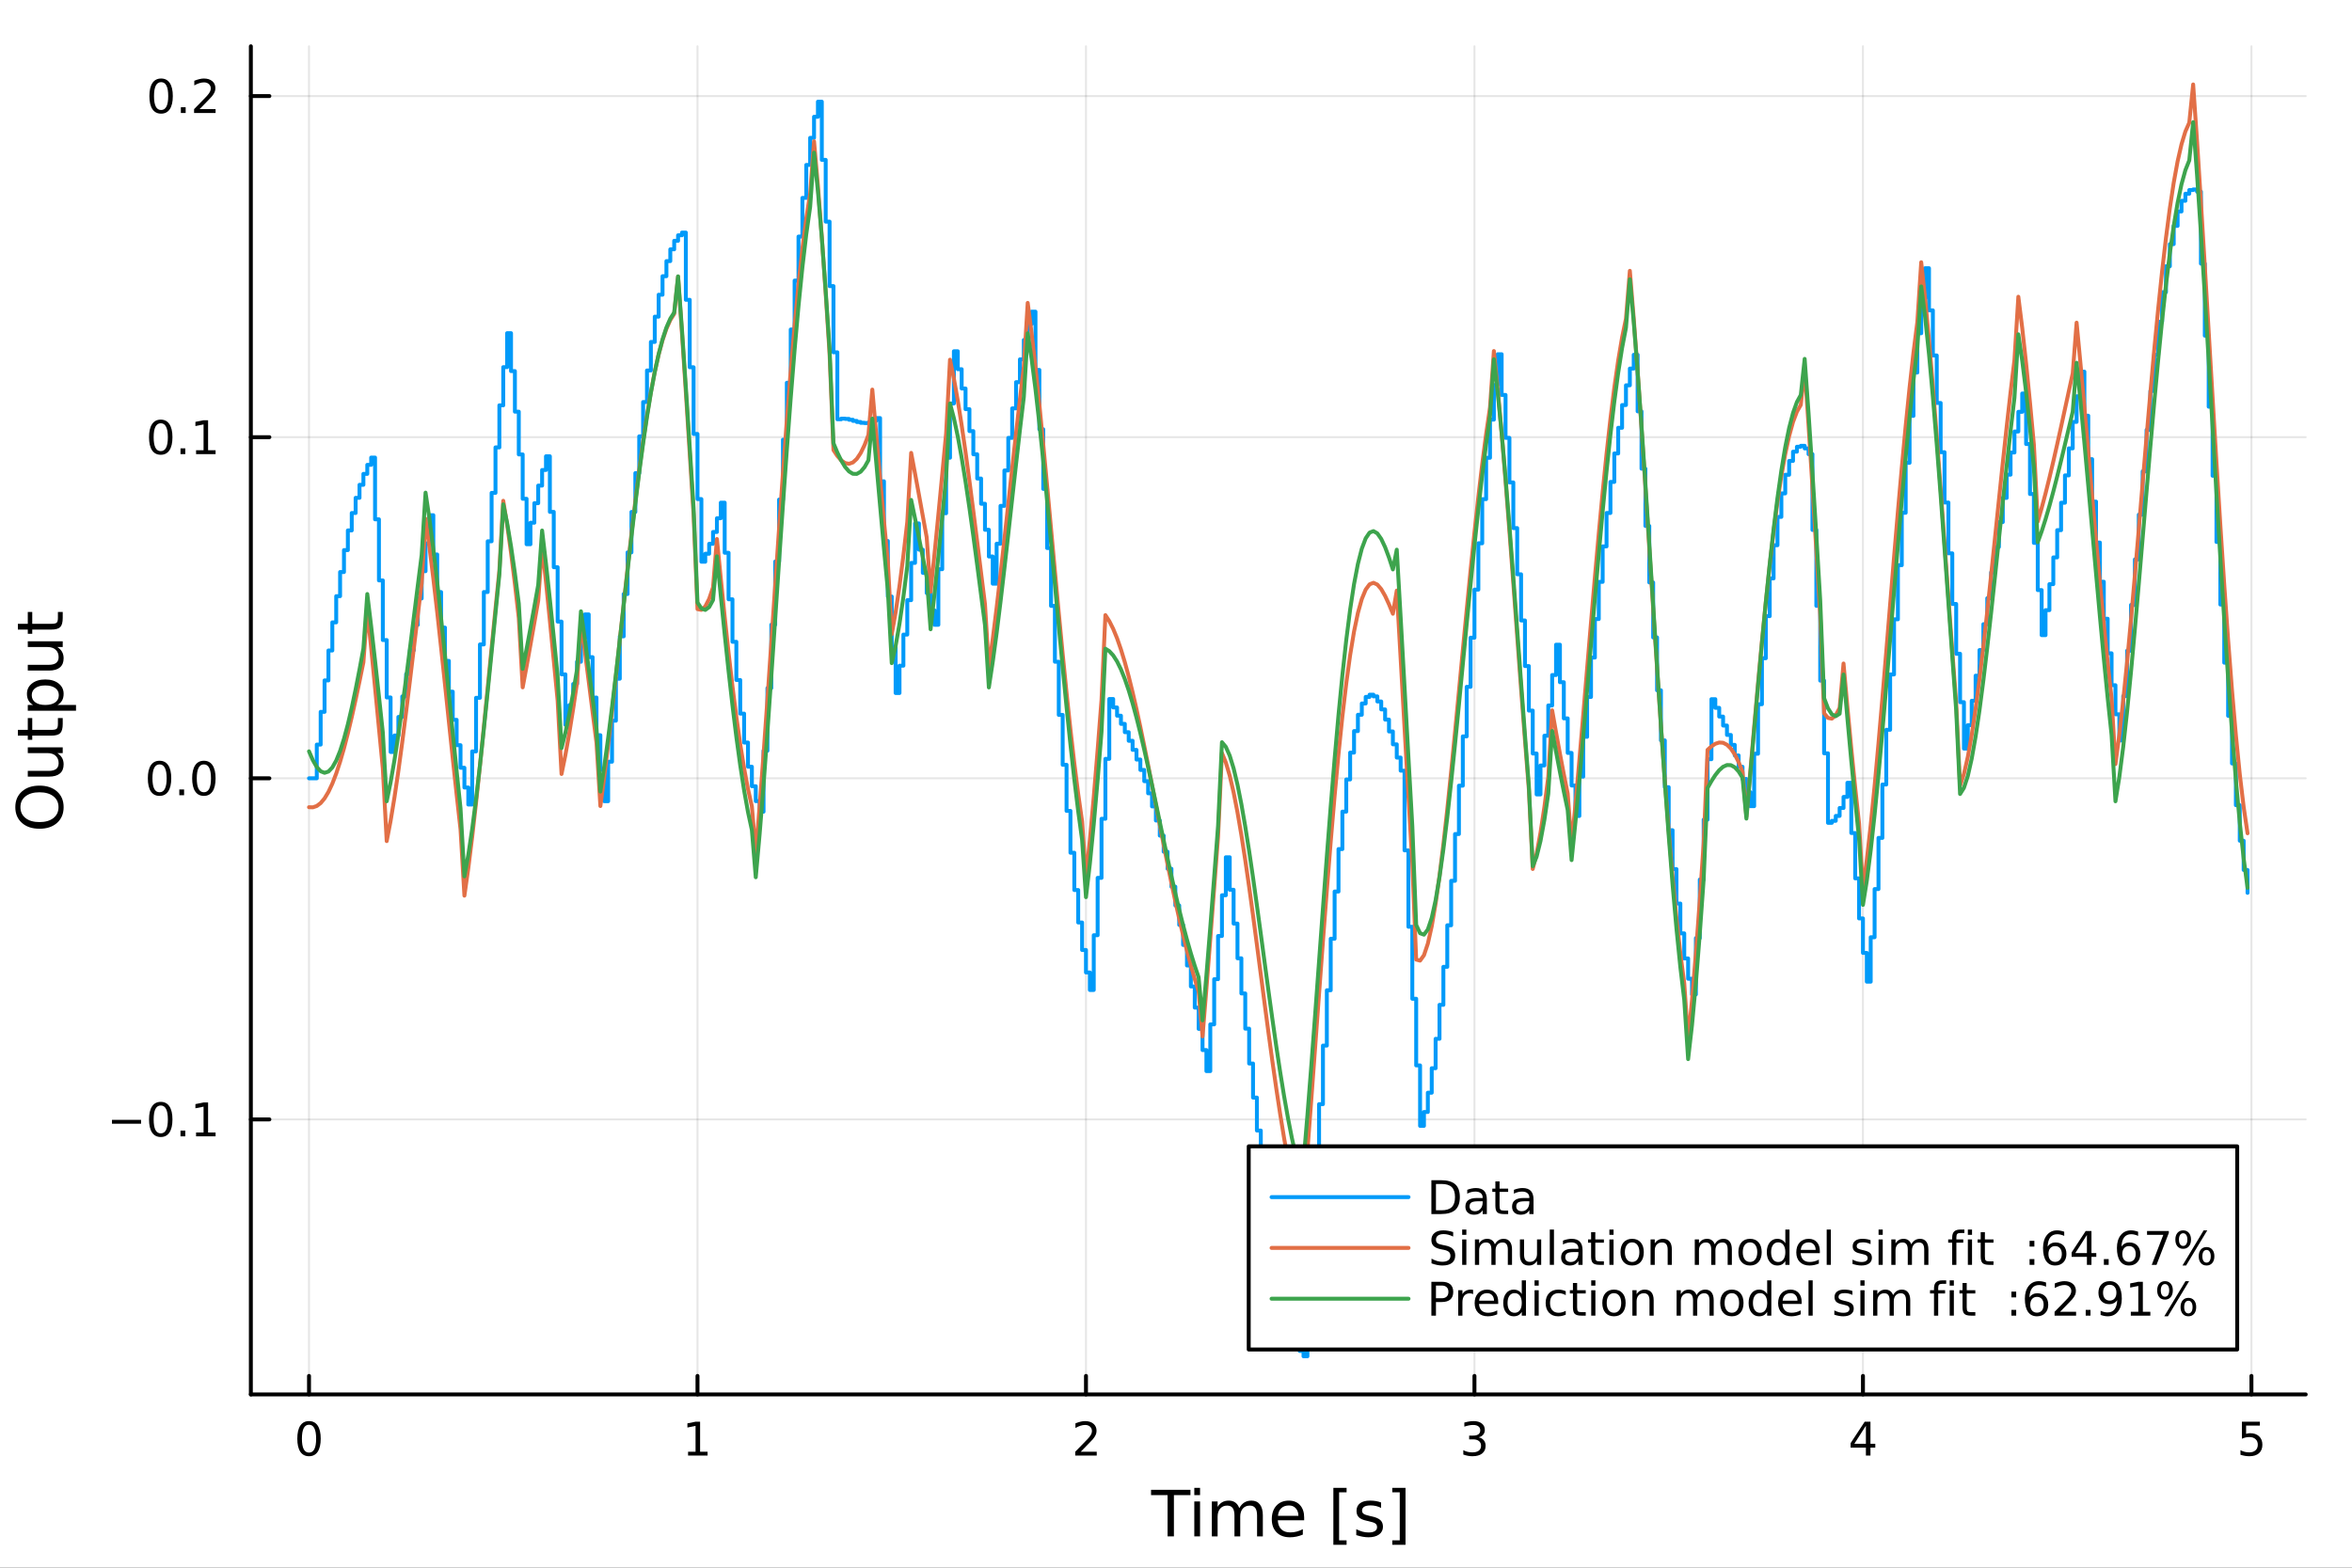 <?xml version="1.0" encoding="utf-8"?>
<svg xmlns="http://www.w3.org/2000/svg" xmlns:xlink="http://www.w3.org/1999/xlink" width="600" height="400" viewBox="0 0 2400 1600">
<rect x="0" y="0" width="2400" height="1600" fill="#333333" stroke="none"/>
<defs>
  <clipPath id="clip810">
    <rect x="0" y="0" width="2400" height="1600"/>
  </clipPath>
</defs>
<path clip-path="url(#clip810)" d="M0 1600 L2400 1600 L2400 0 L0 0  Z" fill="#ffffff" fill-rule="evenodd" fill-opacity="1"/>
<defs>
  <clipPath id="clip811">
    <rect x="480" y="0" width="1681" height="1600"/>
  </clipPath>
</defs>
<path clip-path="url(#clip810)" d="M255.977 1423.18 L2352.76 1423.18 L2352.76 47.244 L255.977 47.244  Z" fill="#ffffff" fill-rule="evenodd" fill-opacity="1"/>
<defs>
  <clipPath id="clip812">
    <rect x="255" y="47" width="2098" height="1377"/>
  </clipPath>
</defs>
<polyline clip-path="url(#clip812)" style="stroke:#000000; stroke-linecap:round; stroke-linejoin:round; stroke-width:2; stroke-opacity:0.1; fill:none" points="315.32,1423.18 315.32,47.244 "/>
<polyline clip-path="url(#clip812)" style="stroke:#000000; stroke-linecap:round; stroke-linejoin:round; stroke-width:2; stroke-opacity:0.1; fill:none" points="711.731,1423.18 711.731,47.244 "/>
<polyline clip-path="url(#clip812)" style="stroke:#000000; stroke-linecap:round; stroke-linejoin:round; stroke-width:2; stroke-opacity:0.1; fill:none" points="1108.14,1423.18 1108.14,47.244 "/>
<polyline clip-path="url(#clip812)" style="stroke:#000000; stroke-linecap:round; stroke-linejoin:round; stroke-width:2; stroke-opacity:0.1; fill:none" points="1504.55,1423.18 1504.55,47.244 "/>
<polyline clip-path="url(#clip812)" style="stroke:#000000; stroke-linecap:round; stroke-linejoin:round; stroke-width:2; stroke-opacity:0.1; fill:none" points="1900.97,1423.18 1900.97,47.244 "/>
<polyline clip-path="url(#clip812)" style="stroke:#000000; stroke-linecap:round; stroke-linejoin:round; stroke-width:2; stroke-opacity:0.1; fill:none" points="2297.38,1423.18 2297.38,47.244 "/>
<polyline clip-path="url(#clip812)" style="stroke:#000000; stroke-linecap:round; stroke-linejoin:round; stroke-width:2; stroke-opacity:0.1; fill:none" points="255.977,1142.49 2352.76,1142.49 "/>
<polyline clip-path="url(#clip812)" style="stroke:#000000; stroke-linecap:round; stroke-linejoin:round; stroke-width:2; stroke-opacity:0.1; fill:none" points="255.977,794.34 2352.76,794.34 "/>
<polyline clip-path="url(#clip812)" style="stroke:#000000; stroke-linecap:round; stroke-linejoin:round; stroke-width:2; stroke-opacity:0.1; fill:none" points="255.977,446.192 2352.76,446.192 "/>
<polyline clip-path="url(#clip812)" style="stroke:#000000; stroke-linecap:round; stroke-linejoin:round; stroke-width:2; stroke-opacity:0.1; fill:none" points="255.977,98.043 2352.76,98.043 "/>
<polyline clip-path="url(#clip810)" style="stroke:#000000; stroke-linecap:round; stroke-linejoin:round; stroke-width:4; stroke-opacity:1; fill:none" points="255.977,1423.18 2352.76,1423.18 "/>
<polyline clip-path="url(#clip810)" style="stroke:#000000; stroke-linecap:round; stroke-linejoin:round; stroke-width:4; stroke-opacity:1; fill:none" points="315.32,1423.18 315.32,1404.28 "/>
<polyline clip-path="url(#clip810)" style="stroke:#000000; stroke-linecap:round; stroke-linejoin:round; stroke-width:4; stroke-opacity:1; fill:none" points="711.731,1423.18 711.731,1404.28 "/>
<polyline clip-path="url(#clip810)" style="stroke:#000000; stroke-linecap:round; stroke-linejoin:round; stroke-width:4; stroke-opacity:1; fill:none" points="1108.14,1423.18 1108.14,1404.28 "/>
<polyline clip-path="url(#clip810)" style="stroke:#000000; stroke-linecap:round; stroke-linejoin:round; stroke-width:4; stroke-opacity:1; fill:none" points="1504.55,1423.18 1504.55,1404.28 "/>
<polyline clip-path="url(#clip810)" style="stroke:#000000; stroke-linecap:round; stroke-linejoin:round; stroke-width:4; stroke-opacity:1; fill:none" points="1900.97,1423.18 1900.97,1404.28 "/>
<polyline clip-path="url(#clip810)" style="stroke:#000000; stroke-linecap:round; stroke-linejoin:round; stroke-width:4; stroke-opacity:1; fill:none" points="2297.38,1423.18 2297.38,1404.28 "/>
<path clip-path="url(#clip810)" d="M315.32 1454.1 Q311.709 1454.1 309.88 1457.66 Q308.075 1461.2 308.075 1468.33 Q308.075 1475.44 309.88 1479.01 Q311.709 1482.55 315.32 1482.55 Q318.954 1482.55 320.76 1479.01 Q322.588 1475.44 322.588 1468.33 Q322.588 1461.2 320.76 1457.66 Q318.954 1454.1 315.32 1454.1 M315.32 1450.39 Q321.13 1450.39 324.186 1455 Q327.264 1459.58 327.264 1468.33 Q327.264 1477.06 324.186 1481.67 Q321.13 1486.25 315.32 1486.25 Q309.51 1486.25 306.431 1481.67 Q303.376 1477.06 303.376 1468.33 Q303.376 1459.58 306.431 1455 Q309.51 1450.39 315.32 1450.39 Z" fill="#000000" fill-rule="nonzero" fill-opacity="1" /><path clip-path="url(#clip810)" d="M702.113 1481.64 L709.752 1481.64 L709.752 1455.28 L701.442 1456.95 L701.442 1452.69 L709.706 1451.02 L714.382 1451.02 L714.382 1481.64 L722.021 1481.64 L722.021 1485.58 L702.113 1485.58 L702.113 1481.64 Z" fill="#000000" fill-rule="nonzero" fill-opacity="1" /><path clip-path="url(#clip810)" d="M1102.8 1481.64 L1119.12 1481.64 L1119.12 1485.58 L1097.17 1485.58 L1097.17 1481.64 Q1099.83 1478.89 1104.42 1474.26 Q1109.02 1469.61 1110.2 1468.27 Q1112.45 1465.74 1113.33 1464.01 Q1114.23 1462.25 1114.23 1460.56 Q1114.23 1457.8 1112.29 1456.07 Q1110.37 1454.33 1107.26 1454.33 Q1105.06 1454.33 1102.61 1455.09 Q1100.18 1455.86 1097.4 1457.41 L1097.4 1452.69 Q1100.23 1451.55 1102.68 1450.97 Q1105.13 1450.39 1107.17 1450.39 Q1112.54 1450.39 1115.74 1453.08 Q1118.93 1455.77 1118.93 1460.26 Q1118.93 1462.39 1118.12 1464.31 Q1117.33 1466.2 1115.23 1468.8 Q1114.65 1469.47 1111.55 1472.69 Q1108.44 1475.88 1102.8 1481.64 Z" fill="#000000" fill-rule="nonzero" fill-opacity="1" /><path clip-path="url(#clip810)" d="M1508.8 1466.95 Q1512.16 1467.66 1514.03 1469.93 Q1515.93 1472.2 1515.93 1475.53 Q1515.93 1480.65 1512.41 1483.45 Q1508.89 1486.25 1502.41 1486.25 Q1500.24 1486.25 1497.92 1485.81 Q1495.63 1485.39 1493.18 1484.54 L1493.18 1480.02 Q1495.12 1481.16 1497.44 1481.74 Q1499.75 1482.32 1502.27 1482.32 Q1506.67 1482.32 1508.96 1480.58 Q1511.28 1478.84 1511.28 1475.53 Q1511.28 1472.48 1509.13 1470.77 Q1507 1469.03 1503.18 1469.03 L1499.15 1469.03 L1499.15 1465.19 L1503.36 1465.19 Q1506.81 1465.19 1508.64 1463.82 Q1510.47 1462.43 1510.47 1459.84 Q1510.47 1457.18 1508.57 1455.77 Q1506.7 1454.33 1503.18 1454.33 Q1501.26 1454.33 1499.06 1454.75 Q1496.86 1455.16 1494.22 1456.04 L1494.22 1451.88 Q1496.88 1451.14 1499.2 1450.77 Q1501.53 1450.39 1503.59 1450.39 Q1508.92 1450.39 1512.02 1452.83 Q1515.12 1455.23 1515.12 1459.35 Q1515.12 1462.22 1513.48 1464.21 Q1511.83 1466.18 1508.8 1466.95 Z" fill="#000000" fill-rule="nonzero" fill-opacity="1" /><path clip-path="url(#clip810)" d="M1903.98 1455.09 L1892.17 1473.54 L1903.98 1473.54 L1903.98 1455.09 M1902.75 1451.02 L1908.63 1451.02 L1908.63 1473.54 L1913.56 1473.54 L1913.56 1477.43 L1908.63 1477.43 L1908.63 1485.58 L1903.98 1485.58 L1903.98 1477.43 L1888.37 1477.43 L1888.37 1472.92 L1902.75 1451.02 Z" fill="#000000" fill-rule="nonzero" fill-opacity="1" /><path clip-path="url(#clip810)" d="M2287.66 1451.02 L2306.01 1451.02 L2306.01 1454.96 L2291.94 1454.96 L2291.94 1463.43 Q2292.96 1463.08 2293.97 1462.92 Q2294.99 1462.73 2296.01 1462.73 Q2301.8 1462.73 2305.18 1465.9 Q2308.56 1469.08 2308.56 1474.49 Q2308.56 1480.07 2305.09 1483.17 Q2301.61 1486.25 2295.29 1486.25 Q2293.12 1486.25 2290.85 1485.88 Q2288.6 1485.51 2286.2 1484.77 L2286.2 1480.07 Q2288.28 1481.2 2290.5 1481.76 Q2292.72 1482.32 2295.2 1482.32 Q2299.21 1482.32 2301.54 1480.21 Q2303.88 1478.1 2303.88 1474.49 Q2303.88 1470.88 2301.54 1468.77 Q2299.21 1466.67 2295.2 1466.67 Q2293.33 1466.67 2291.45 1467.08 Q2289.6 1467.5 2287.66 1468.38 L2287.66 1451.02 Z" fill="#000000" fill-rule="nonzero" fill-opacity="1" /><path clip-path="url(#clip810)" d="M1174.54 1520.52 L1214.74 1520.52 L1214.74 1525.93 L1197.87 1525.93 L1197.87 1568.04 L1191.41 1568.04 L1191.41 1525.93 L1174.54 1525.93 L1174.54 1520.52 Z" fill="#000000" fill-rule="nonzero" fill-opacity="1" /><path clip-path="url(#clip810)" d="M1218.68 1532.4 L1224.54 1532.4 L1224.54 1568.04 L1218.68 1568.04 L1218.68 1532.4 M1218.68 1518.52 L1224.54 1518.52 L1224.54 1525.93 L1218.68 1525.93 L1218.68 1518.52 Z" fill="#000000" fill-rule="nonzero" fill-opacity="1" /><path clip-path="url(#clip810)" d="M1264.55 1539.24 Q1266.75 1535.29 1269.8 1533.41 Q1272.86 1531.54 1276.99 1531.54 Q1282.56 1531.54 1285.59 1535.45 Q1288.61 1539.33 1288.61 1546.53 L1288.61 1568.04 L1282.72 1568.04 L1282.72 1546.72 Q1282.72 1541.59 1280.91 1539.11 Q1279.09 1536.63 1275.37 1536.63 Q1270.82 1536.63 1268.18 1539.65 Q1265.54 1542.68 1265.54 1547.9 L1265.54 1568.04 L1259.65 1568.04 L1259.65 1546.72 Q1259.65 1541.56 1257.83 1539.11 Q1256.02 1536.63 1252.23 1536.63 Q1247.74 1536.63 1245.1 1539.68 Q1242.46 1542.71 1242.46 1547.9 L1242.46 1568.04 L1236.57 1568.04 L1236.57 1532.4 L1242.46 1532.4 L1242.46 1537.93 Q1244.47 1534.66 1247.27 1533.1 Q1250.07 1531.54 1253.92 1531.54 Q1257.8 1531.54 1260.51 1533.51 Q1263.24 1535.48 1264.55 1539.24 Z" fill="#000000" fill-rule="nonzero" fill-opacity="1" /><path clip-path="url(#clip810)" d="M1330.78 1548.76 L1330.78 1551.62 L1303.86 1551.62 Q1304.24 1557.67 1307.49 1560.85 Q1310.76 1564 1316.59 1564 Q1319.96 1564 1323.11 1563.17 Q1326.3 1562.35 1329.42 1560.69 L1329.42 1566.23 Q1326.26 1567.57 1322.95 1568.27 Q1319.64 1568.97 1316.24 1568.97 Q1307.71 1568.97 1302.71 1564 Q1297.75 1559.04 1297.75 1550.57 Q1297.75 1541.82 1302.46 1536.69 Q1307.2 1531.54 1315.22 1531.54 Q1322.41 1531.54 1326.58 1536.18 Q1330.78 1540.8 1330.78 1548.76 M1324.93 1547.04 Q1324.86 1542.23 1322.22 1539.37 Q1319.61 1536.5 1315.28 1536.5 Q1310.38 1536.5 1307.42 1539.27 Q1304.49 1542.04 1304.05 1547.07 L1324.93 1547.04 Z" fill="#000000" fill-rule="nonzero" fill-opacity="1" /><path clip-path="url(#clip810)" d="M1360.58 1518.52 L1374.07 1518.52 L1374.07 1523.07 L1366.43 1523.07 L1366.43 1572.09 L1374.07 1572.09 L1374.07 1576.64 L1360.58 1576.64 L1360.58 1518.52 Z" fill="#000000" fill-rule="nonzero" fill-opacity="1" /><path clip-path="url(#clip810)" d="M1409.27 1533.45 L1409.27 1538.98 Q1406.79 1537.71 1404.12 1537.07 Q1401.44 1536.44 1398.58 1536.44 Q1394.22 1536.44 1392.02 1537.77 Q1389.86 1539.11 1389.86 1541.79 Q1389.86 1543.82 1391.42 1545 Q1392.98 1546.15 1397.69 1547.2 L1399.69 1547.64 Q1405.93 1548.98 1408.54 1551.43 Q1411.18 1553.85 1411.18 1558.21 Q1411.18 1563.17 1407.24 1566.07 Q1403.32 1568.97 1396.45 1568.97 Q1393.58 1568.97 1390.46 1568.39 Q1387.38 1567.85 1383.94 1566.74 L1383.94 1560.69 Q1387.18 1562.38 1390.34 1563.24 Q1393.49 1564.07 1396.57 1564.07 Q1400.71 1564.07 1402.94 1562.66 Q1405.17 1561.23 1405.17 1558.65 Q1405.17 1556.27 1403.54 1554.99 Q1401.95 1553.72 1396.51 1552.54 L1394.47 1552.07 Q1389.03 1550.92 1386.61 1548.56 Q1384.19 1546.18 1384.19 1542.04 Q1384.19 1537.01 1387.76 1534.27 Q1391.32 1531.54 1397.88 1531.54 Q1401.13 1531.54 1403.99 1532.01 Q1406.85 1532.49 1409.27 1533.45 Z" fill="#000000" fill-rule="nonzero" fill-opacity="1" /><path clip-path="url(#clip810)" d="M1434.2 1518.52 L1434.2 1576.64 L1420.7 1576.64 L1420.7 1572.09 L1428.31 1572.09 L1428.31 1523.07 L1420.7 1523.07 L1420.7 1518.52 L1434.2 1518.52 Z" fill="#000000" fill-rule="nonzero" fill-opacity="1" /><polyline clip-path="url(#clip810)" style="stroke:#000000; stroke-linecap:round; stroke-linejoin:round; stroke-width:4; stroke-opacity:1; fill:none" points="255.977,1423.18 255.977,47.244 "/>
<polyline clip-path="url(#clip810)" style="stroke:#000000; stroke-linecap:round; stroke-linejoin:round; stroke-width:4; stroke-opacity:1; fill:none" points="255.977,1142.49 274.875,1142.49 "/>
<polyline clip-path="url(#clip810)" style="stroke:#000000; stroke-linecap:round; stroke-linejoin:round; stroke-width:4; stroke-opacity:1; fill:none" points="255.977,794.34 274.875,794.34 "/>
<polyline clip-path="url(#clip810)" style="stroke:#000000; stroke-linecap:round; stroke-linejoin:round; stroke-width:4; stroke-opacity:1; fill:none" points="255.977,446.192 274.875,446.192 "/>
<polyline clip-path="url(#clip810)" style="stroke:#000000; stroke-linecap:round; stroke-linejoin:round; stroke-width:4; stroke-opacity:1; fill:none" points="255.977,98.043 274.875,98.043 "/>
<path clip-path="url(#clip810)" d="M114.26 1142.94 L143.936 1142.94 L143.936 1146.88 L114.26 1146.88 L114.26 1142.94 Z" fill="#000000" fill-rule="nonzero" fill-opacity="1" /><path clip-path="url(#clip810)" d="M164.028 1128.29 Q160.417 1128.29 158.589 1131.85 Q156.783 1135.39 156.783 1142.52 Q156.783 1149.63 158.589 1153.19 Q160.417 1156.74 164.028 1156.74 Q167.663 1156.74 169.468 1153.19 Q171.297 1149.63 171.297 1142.52 Q171.297 1135.39 169.468 1131.85 Q167.663 1128.29 164.028 1128.29 M164.028 1124.58 Q169.839 1124.58 172.894 1129.19 Q175.973 1133.77 175.973 1142.52 Q175.973 1151.25 172.894 1155.86 Q169.839 1160.44 164.028 1160.44 Q158.218 1160.44 155.14 1155.86 Q152.084 1151.25 152.084 1142.52 Q152.084 1133.77 155.14 1129.19 Q158.218 1124.58 164.028 1124.58 Z" fill="#000000" fill-rule="nonzero" fill-opacity="1" /><path clip-path="url(#clip810)" d="M184.19 1153.89 L189.075 1153.89 L189.075 1159.77 L184.19 1159.77 L184.19 1153.89 Z" fill="#000000" fill-rule="nonzero" fill-opacity="1" /><path clip-path="url(#clip810)" d="M200.07 1155.83 L207.709 1155.83 L207.709 1129.47 L199.399 1131.13 L199.399 1126.88 L207.662 1125.21 L212.338 1125.21 L212.338 1155.83 L219.977 1155.83 L219.977 1159.77 L200.07 1159.77 L200.07 1155.83 Z" fill="#000000" fill-rule="nonzero" fill-opacity="1" /><path clip-path="url(#clip810)" d="M162.802 780.139 Q159.19 780.139 157.362 783.704 Q155.556 787.245 155.556 794.375 Q155.556 801.481 157.362 805.046 Q159.19 808.588 162.802 808.588 Q166.436 808.588 168.241 805.046 Q170.07 801.481 170.07 794.375 Q170.07 787.245 168.241 783.704 Q166.436 780.139 162.802 780.139 M162.802 776.435 Q168.612 776.435 171.667 781.042 Q174.746 785.625 174.746 794.375 Q174.746 803.102 171.667 807.708 Q168.612 812.292 162.802 812.292 Q156.991 812.292 153.913 807.708 Q150.857 803.102 150.857 794.375 Q150.857 785.625 153.913 781.042 Q156.991 776.435 162.802 776.435 Z" fill="#000000" fill-rule="nonzero" fill-opacity="1" /><path clip-path="url(#clip810)" d="M182.963 805.741 L187.848 805.741 L187.848 811.62 L182.963 811.62 L182.963 805.741 Z" fill="#000000" fill-rule="nonzero" fill-opacity="1" /><path clip-path="url(#clip810)" d="M208.033 780.139 Q204.422 780.139 202.593 783.704 Q200.787 787.245 200.787 794.375 Q200.787 801.481 202.593 805.046 Q204.422 808.588 208.033 808.588 Q211.667 808.588 213.473 805.046 Q215.301 801.481 215.301 794.375 Q215.301 787.245 213.473 783.704 Q211.667 780.139 208.033 780.139 M208.033 776.435 Q213.843 776.435 216.898 781.042 Q219.977 785.625 219.977 794.375 Q219.977 803.102 216.898 807.708 Q213.843 812.292 208.033 812.292 Q202.223 812.292 199.144 807.708 Q196.088 803.102 196.088 794.375 Q196.088 785.625 199.144 781.042 Q202.223 776.435 208.033 776.435 Z" fill="#000000" fill-rule="nonzero" fill-opacity="1" /><path clip-path="url(#clip810)" d="M164.028 431.99 Q160.417 431.99 158.589 435.555 Q156.783 439.097 156.783 446.226 Q156.783 453.333 158.589 456.898 Q160.417 460.439 164.028 460.439 Q167.663 460.439 169.468 456.898 Q171.297 453.333 171.297 446.226 Q171.297 439.097 169.468 435.555 Q167.663 431.99 164.028 431.99 M164.028 428.287 Q169.839 428.287 172.894 432.893 Q175.973 437.476 175.973 446.226 Q175.973 454.953 172.894 459.56 Q169.839 464.143 164.028 464.143 Q158.218 464.143 155.14 459.56 Q152.084 454.953 152.084 446.226 Q152.084 437.476 155.14 432.893 Q158.218 428.287 164.028 428.287 Z" fill="#000000" fill-rule="nonzero" fill-opacity="1" /><path clip-path="url(#clip810)" d="M184.19 457.592 L189.075 457.592 L189.075 463.472 L184.19 463.472 L184.19 457.592 Z" fill="#000000" fill-rule="nonzero" fill-opacity="1" /><path clip-path="url(#clip810)" d="M200.07 459.536 L207.709 459.536 L207.709 433.171 L199.399 434.837 L199.399 430.578 L207.662 428.912 L212.338 428.912 L212.338 459.536 L219.977 459.536 L219.977 463.472 L200.07 463.472 L200.07 459.536 Z" fill="#000000" fill-rule="nonzero" fill-opacity="1" /><path clip-path="url(#clip810)" d="M164.399 83.842 Q160.788 83.842 158.959 87.406 Q157.153 90.948 157.153 98.078 Q157.153 105.184 158.959 108.749 Q160.788 112.291 164.399 112.291 Q168.033 112.291 169.839 108.749 Q171.667 105.184 171.667 98.078 Q171.667 90.948 169.839 87.406 Q168.033 83.842 164.399 83.842 M164.399 80.138 Q170.209 80.138 173.264 84.744 Q176.343 89.328 176.343 98.078 Q176.343 106.804 173.264 111.411 Q170.209 115.994 164.399 115.994 Q158.589 115.994 155.51 111.411 Q152.454 106.804 152.454 98.078 Q152.454 89.328 155.51 84.744 Q158.589 80.138 164.399 80.138 Z" fill="#000000" fill-rule="nonzero" fill-opacity="1" /><path clip-path="url(#clip810)" d="M184.561 109.443 L189.445 109.443 L189.445 115.323 L184.561 115.323 L184.561 109.443 Z" fill="#000000" fill-rule="nonzero" fill-opacity="1" /><path clip-path="url(#clip810)" d="M203.658 111.388 L219.977 111.388 L219.977 115.323 L198.033 115.323 L198.033 111.388 Q200.695 108.633 205.278 104.004 Q209.885 99.351 211.065 98.008 Q213.311 95.485 214.19 93.749 Q215.093 91.99 215.093 90.3 Q215.093 87.545 213.149 85.809 Q211.227 84.073 208.125 84.073 Q205.926 84.073 203.473 84.837 Q201.042 85.601 198.264 87.152 L198.264 82.43 Q201.088 81.295 203.542 80.717 Q205.996 80.138 208.033 80.138 Q213.403 80.138 216.598 82.823 Q219.792 85.508 219.792 89.999 Q219.792 92.129 218.982 94.05 Q218.195 95.948 216.088 98.541 Q215.51 99.212 212.408 102.429 Q209.306 105.624 203.658 111.388 Z" fill="#000000" fill-rule="nonzero" fill-opacity="1" /><path clip-path="url(#clip810)" d="M20.845 823.791 Q20.845 830.793 26.064 834.931 Q31.284 839.037 40.292 839.037 Q49.267 839.037 54.487 834.931 Q59.707 830.793 59.707 823.791 Q59.707 816.788 54.487 812.714 Q49.267 808.609 40.292 808.609 Q31.284 808.609 26.064 812.714 Q20.845 816.788 20.845 823.791 M15.625 823.791 Q15.625 813.797 22.341 807.813 Q29.025 801.829 40.292 801.829 Q51.527 801.829 58.243 807.813 Q64.927 813.797 64.927 823.791 Q64.927 833.817 58.243 839.832 Q51.559 845.816 40.292 845.816 Q29.025 845.816 22.341 839.832 Q15.625 833.817 15.625 823.791 Z" fill="#000000" fill-rule="nonzero" fill-opacity="1" /><path clip-path="url(#clip810)" d="M49.936 792.631 L28.356 792.631 L28.356 786.774 L49.713 786.774 Q54.774 786.774 57.32 784.801 Q59.835 782.827 59.835 778.881 Q59.835 774.138 56.811 771.401 Q53.787 768.632 48.567 768.632 L28.356 768.632 L28.356 762.775 L64.004 762.775 L64.004 768.632 L58.53 768.632 Q61.776 770.764 63.368 773.597 Q64.927 776.398 64.927 780.122 Q64.927 786.265 61.108 789.448 Q57.288 792.631 49.936 792.631 M27.497 777.894 L27.497 777.894 Z" fill="#000000" fill-rule="nonzero" fill-opacity="1" /><path clip-path="url(#clip810)" d="M18.235 744.92 L28.356 744.92 L28.356 732.857 L32.908 732.857 L32.908 744.92 L52.259 744.92 Q56.62 744.92 57.861 743.742 Q59.103 742.533 59.103 738.872 L59.103 732.857 L64.004 732.857 L64.004 738.872 Q64.004 745.652 61.49 748.23 Q58.943 750.808 52.259 750.808 L32.908 750.808 L32.908 755.105 L28.356 755.105 L28.356 750.808 L18.235 750.808 L18.235 744.92 Z" fill="#000000" fill-rule="nonzero" fill-opacity="1" /><path clip-path="url(#clip810)" d="M58.657 719.489 L77.563 719.489 L77.563 725.377 L28.356 725.377 L28.356 719.489 L33.767 719.489 Q30.584 717.643 29.056 714.842 Q27.497 712.009 27.497 708.094 Q27.497 701.601 32.653 697.559 Q37.809 693.485 46.212 693.485 Q54.615 693.485 59.771 697.559 Q64.927 701.601 64.927 708.094 Q64.927 712.009 63.399 714.842 Q61.84 717.643 58.657 719.489 M46.212 699.564 Q39.751 699.564 36.09 702.238 Q32.398 704.879 32.398 709.526 Q32.398 714.173 36.09 716.847 Q39.751 719.489 46.212 719.489 Q52.673 719.489 56.365 716.847 Q60.026 714.173 60.026 709.526 Q60.026 704.879 56.365 702.238 Q52.673 699.564 46.212 699.564 Z" fill="#000000" fill-rule="nonzero" fill-opacity="1" /><path clip-path="url(#clip810)" d="M49.936 684.382 L28.356 684.382 L28.356 678.525 L49.713 678.525 Q54.774 678.525 57.32 676.552 Q59.835 674.579 59.835 670.632 Q59.835 665.889 56.811 663.152 Q53.787 660.383 48.567 660.383 L28.356 660.383 L28.356 654.527 L64.004 654.527 L64.004 660.383 L58.53 660.383 Q61.776 662.516 63.368 665.348 Q64.927 668.149 64.927 671.873 Q64.927 678.016 61.108 681.199 Q57.288 684.382 49.936 684.382 M27.497 669.645 L27.497 669.645 Z" fill="#000000" fill-rule="nonzero" fill-opacity="1" /><path clip-path="url(#clip810)" d="M18.235 636.671 L28.356 636.671 L28.356 624.608 L32.908 624.608 L32.908 636.671 L52.259 636.671 Q56.62 636.671 57.861 635.493 Q59.103 634.284 59.103 630.623 L59.103 624.608 L64.004 624.608 L64.004 630.623 Q64.004 637.403 61.49 639.981 Q58.943 642.559 52.259 642.559 L32.908 642.559 L32.908 646.856 L28.356 646.856 L28.356 642.559 L18.235 642.559 L18.235 636.671 Z" fill="#000000" fill-rule="nonzero" fill-opacity="1" /><polyline clip-path="url(#clip812)" style="stroke:#009af9; stroke-linecap:round; stroke-linejoin:round; stroke-width:4; stroke-opacity:1; fill:none" points="315.32,794.34 319.284,794.34 323.248,794.34 323.248,759.928 327.212,759.928 327.212,726.529 331.176,726.529 331.176,694.437 335.141,694.437 335.141,663.914 339.105,663.914 339.105,635.186 343.069,635.186 343.069,608.441 347.033,608.441 347.033,583.827 350.997,583.827 350.997,561.446 354.961,561.446 354.961,541.359 358.925,541.359 358.925,523.581 362.889,523.581 362.889,508.086 366.853,508.086 366.853,494.805 370.818,494.805 370.818,483.632 374.782,483.632 374.782,474.427 378.746,474.427 378.746,467.014 382.71,467.014 382.71,530.02 386.674,530.02 386.674,592.368 390.638,592.368 390.638,653.232 394.602,653.232 394.602,711.836 398.566,711.836 398.566,767.466 402.53,767.466 402.53,750.661 406.495,750.661 406.495,731.721 410.459,731.721 410.459,710.776 414.423,710.776 414.423,687.996 418.387,687.996 418.387,663.581 422.351,663.581 422.351,637.764 426.315,637.764 426.315,610.799 430.279,610.799 430.279,582.961 434.243,582.961 434.243,554.535 438.208,554.535 438.208,525.811 442.172,525.811 442.172,565.906 446.136,565.906 446.136,604.254 450.1,604.254 450.1,640.542 454.064,640.542 454.064,674.505 458.028,674.505 458.028,705.927 461.992,705.927 461.992,734.645 465.956,734.645 465.956,760.548 469.92,760.548 469.92,783.583 473.885,783.583 473.885,803.749 477.849,803.749 477.849,821.1 481.813,821.1 481.813,766.913 485.777,766.913 485.777,712.19 489.741,712.19 489.741,657.709 493.705,657.709 493.705,604.223 497.669,604.223 497.669,552.449 501.633,552.449 501.633,503.048 505.597,503.048 505.597,456.62 509.562,456.62 509.562,413.693 513.526,413.693 513.526,374.711 517.49,374.711 517.49,340.031 521.454,340.031 521.454,378.744 525.418,378.744 525.418,420.168 529.382,420.168 529.382,463.791 533.346,463.791 533.346,509.07 537.31,509.07 537.31,555.442 541.275,555.442 541.275,533.509 545.239,533.509 545.239,513.556 549.203,513.556 549.203,495.612 553.167,495.612 553.167,479.672 557.131,479.672 557.131,465.692 561.095,465.692 561.095,522.422 565.059,522.422 565.059,578.9 569.023,578.9 569.023,634.402 572.987,634.402 572.987,688.242 576.952,688.242 576.952,739.781 580.916,739.781 580.916,719.617 584.88,719.617 584.88,698.096 588.844,698.096 588.844,675.374 592.808,675.374 592.808,651.63 596.772,651.63 596.772,627.061 600.736,627.061 600.736,670.702 604.7,670.702 604.7,711.92 608.664,711.92 608.664,750.35 612.629,750.35 612.629,785.694 616.593,785.694 616.593,817.714 620.557,817.714 620.557,777.42 624.521,777.42 624.521,735.567 628.485,735.567 628.485,692.715 632.449,692.715 632.449,649.429 636.413,649.429 636.413,606.269 640.377,606.269 640.377,563.78 644.341,563.78 644.341,522.48 648.306,522.48 648.306,482.851 652.27,482.851 652.27,445.331 656.234,445.331 656.234,410.308 660.198,410.308 660.198,378.109 664.162,378.109 664.162,349.002 668.126,349.002 668.126,323.187 672.09,323.187 672.09,300.796 676.054,300.796 676.054,281.895 680.019,281.895 680.019,266.479 683.983,266.479 683.983,254.48 687.947,254.48 687.947,245.764 691.911,245.764 691.911,240.144 695.875,240.144 695.875,237.375 699.839,237.375 699.839,305.995 703.803,305.995 703.803,374.823 707.767,374.823 707.767,442.912 711.731,442.912 711.731,509.356 715.696,509.356 715.696,573.302 719.66,573.302 719.66,565.142 723.624,565.142 723.624,555.031 727.588,555.031 727.588,542.951 731.552,542.951 731.552,528.926 735.516,528.926 735.516,513.022 739.48,513.022 739.48,564.165 743.444,564.165 743.444,611.64 747.408,611.64 747.408,655.03 751.373,655.03 751.373,694.004 755.337,694.004 755.337,728.326 759.301,728.326 759.301,757.853 763.265,757.853 763.265,782.537 767.229,782.537 767.229,802.424 771.193,802.424 771.193,817.646 775.157,817.646 775.157,828.423 779.121,828.423 779.121,766.225 783.085,766.225 783.085,702.269 787.05,702.269 787.05,637.564 791.014,637.564 791.014,573.11 794.978,573.11 794.978,509.874 798.942,509.874 798.942,448.772 802.906,448.772 802.906,390.656 806.87,390.656 806.87,336.296 810.834,336.296 810.834,286.369 814.798,286.369 814.798,241.446 818.763,241.446 818.763,201.986 822.727,201.986 822.727,168.331 826.691,168.331 826.691,140.7 830.655,140.7 830.655,119.191 834.619,119.191 834.619,103.779 838.583,103.779 838.583,163.151 842.547,163.151 842.547,226.203 846.511,226.203 846.511,291.996 850.475,291.996 850.475,359.562 854.44,359.562 854.44,427.92 858.404,427.92 858.404,427.276 862.368,427.276 862.368,427.541 866.332,427.541 866.332,428.405 870.296,428.405 870.296,429.557 874.26,429.557 874.26,430.696 878.224,430.696 878.224,431.528 882.188,431.528 882.188,431.78 886.152,431.78 886.152,431.201 890.117,431.201 890.117,429.564 894.081,429.564 894.081,426.674 898.045,426.674 898.045,491.193 902.009,491.193 902.009,552.142 905.973,552.142 905.973,608.845 909.937,608.845 909.937,660.723 913.901,660.723 913.901,707.307 917.865,707.307 917.865,679.417 921.829,679.417 921.829,647.667 925.794,647.667 925.794,612.523 929.758,612.523 929.758,574.51 933.722,574.51 933.722,534.192 937.686,534.192 937.686,560.993 941.65,560.993 941.65,584.676 945.614,584.676 945.614,605.277 949.578,605.277 949.578,622.888 953.542,622.888 953.542,637.652 957.507,637.652 957.507,580.934 961.471,580.934 961.471,523.821 965.435,523.821 965.435,467.171 969.399,467.171 969.399,411.807 973.363,411.807 973.363,358.508 977.327,358.508 977.327,376.817 981.291,376.817 981.291,396.525 985.255,396.525 985.255,417.606 989.219,417.606 989.219,440.004 993.184,440.004 993.184,463.635 997.148,463.635 997.148,488.388 1001.11,488.388 1001.11,514.131 1005.08,514.131 1005.08,540.712 1009.04,540.712 1009.04,567.963 1013,567.963 1013,595.703 1016.97,595.703 1016.97,554.92 1020.93,554.92 1020.93,516.274 1024.9,516.274 1024.9,480.159 1028.86,480.159 1028.86,446.91 1032.82,446.91 1032.82,416.8 1036.79,416.8 1036.79,390.034 1040.75,390.034 1040.75,366.748 1044.72,366.748 1044.72,347.009 1048.68,347.009 1048.68,330.816 1052.65,330.816 1052.65,318.099 1056.61,318.099 1056.61,377.551 1060.57,377.551 1060.57,438.128 1064.54,438.128 1064.54,498.998 1068.5,498.998 1068.5,559.347 1072.47,559.347 1072.47,618.387 1076.43,618.387 1076.43,675.378 1080.39,675.378 1080.39,729.638 1084.36,729.638 1084.36,780.554 1088.32,780.554 1088.32,827.595 1092.29,827.595 1092.29,870.316 1096.25,870.316 1096.25,908.369 1100.21,908.369 1100.21,941.503 1104.18,941.503 1104.18,969.567 1108.14,969.567 1108.14,992.511 1112.11,992.511 1112.11,1010.39 1116.07,1010.39 1116.07,954.509 1120.04,954.509 1120.04,895.966 1124,895.966 1124,835.659 1127.96,835.659 1127.96,774.499 1131.93,774.499 1131.93,713.393 1135.89,713.393 1135.89,722.047 1139.86,722.047 1139.86,730.448 1143.82,730.448 1143.82,738.793 1147.78,738.793 1147.78,747.271 1151.75,747.271 1151.75,756.058 1155.71,756.058 1155.71,765.318 1159.68,765.318 1159.68,775.196 1163.64,775.196 1163.64,785.815 1167.6,785.815 1167.6,797.279 1171.57,797.279 1171.57,809.67 1175.53,809.67 1175.53,823.042 1179.5,823.042 1179.5,837.43 1183.46,837.43 1183.46,852.839 1187.43,852.839 1187.43,869.256 1191.39,869.256 1191.39,886.642 1195.35,886.642 1195.35,904.937 1199.32,904.937 1199.32,924.065 1203.28,924.065 1203.28,943.929 1207.25,943.929 1207.25,964.419 1211.21,964.419 1211.21,985.413 1215.17,985.413 1215.17,1006.78 1219.14,1006.78 1219.14,1028.38 1223.1,1028.38 1223.1,1050.07 1227.07,1050.07 1227.07,1071.72 1231.03,1071.72 1231.03,1093.18 1234.99,1093.18 1234.99,1045.49 1238.96,1045.49 1238.96,999.375 1242.92,999.375 1242.92,955.309 1246.89,955.309 1246.89,913.708 1250.85,913.708 1250.85,874.933 1254.82,874.933 1254.82,908.11 1258.78,908.11 1258.78,942.618 1262.74,942.618 1262.74,978.034 1266.71,978.034 1266.71,1013.93 1270.67,1013.93 1270.67,1049.87 1274.64,1049.87 1274.64,1085.44 1278.6,1085.44 1278.6,1120.22 1282.56,1120.22 1282.56,1153.85 1286.53,1153.85 1286.53,1185.97 1290.49,1185.97 1290.49,1216.27 1294.46,1216.27 1294.46,1244.48 1298.42,1244.48 1298.42,1270.37 1302.38,1270.37 1302.38,1293.78 1306.35,1293.78 1306.35,1314.58 1310.31,1314.58 1310.31,1332.7 1314.28,1332.7 1314.28,1348.13 1318.24,1348.13 1318.24,1360.89 1322.21,1360.89 1322.21,1371.07 1326.17,1371.07 1326.17,1378.8 1330.13,1378.8 1330.13,1384.24 1334.1,1384.24 1334.1,1318.78 1338.06,1318.78 1338.06,1253.51 1342.03,1253.51 1342.03,1189.28 1345.99,1189.28 1345.99,1126.91 1349.95,1126.91 1349.95,1067.14 1353.92,1067.14 1353.92,1010.67 1357.88,1010.67 1357.88,958.089 1361.85,958.089 1361.85,909.923 1365.81,909.923 1365.81,866.584 1369.77,866.584 1369.77,828.385 1373.74,828.385 1373.74,795.531 1377.7,795.531 1377.7,768.122 1381.67,768.122 1381.67,746.15 1385.63,746.15 1385.63,729.506 1389.6,729.506 1389.6,717.981 1393.56,717.981 1393.56,711.277 1397.52,711.277 1397.52,709.012 1401.49,709.012 1401.49,710.735 1405.45,710.735 1405.45,715.929 1409.42,715.929 1409.42,724.03 1413.38,724.03 1413.38,734.439 1417.34,734.439 1417.34,746.528 1421.31,746.528 1421.31,759.663 1425.27,759.663 1425.27,773.208 1429.24,773.208 1429.24,786.544 1433.2,786.544 1433.2,867.9 1437.16,867.9 1437.16,945.866 1441.13,945.866 1441.13,1019.35 1445.09,1019.35 1445.09,1087.36 1449.06,1087.36 1449.06,1149.06 1453.02,1149.06 1453.02,1134.92 1456.98,1134.92 1456.98,1115.24 1460.95,1115.24 1460.95,1090.24 1464.91,1090.24 1464.91,1060.21 1468.88,1060.21 1468.88,1025.55 1472.84,1025.55 1472.84,986.75 1476.81,986.75 1476.81,944.35 1480.77,944.35 1480.77,898.964 1484.73,898.964 1484.73,851.244 1488.7,851.244 1488.7,801.874 1492.66,801.874 1492.66,751.552 1496.63,751.552 1496.63,700.978 1500.59,700.978 1500.59,650.839 1504.55,650.839 1504.55,601.797 1508.52,601.797 1508.52,554.474 1512.48,554.474 1512.48,509.446 1516.45,509.446 1516.45,467.228 1520.41,467.228 1520.41,428.267 1524.37,428.267 1524.37,392.937 1528.34,392.937 1528.34,361.531 1532.3,361.531 1532.3,403.086 1536.27,403.086 1536.27,446.876 1540.23,446.876 1540.23,492.356 1544.2,492.356 1544.2,538.96 1548.16,538.96 1548.16,586.114 1552.12,586.114 1552.12,633.245 1556.09,633.245 1556.09,679.796 1560.05,679.796 1560.05,725.231 1564.02,725.231 1564.02,769.05 1567.98,769.05 1567.98,810.796 1571.94,810.796 1571.94,781.238 1575.91,781.238 1575.91,750.879 1579.87,750.879 1579.87,720.018 1583.84,720.018 1583.84,688.958 1587.8,688.958 1587.8,658.002 1591.76,658.002 1591.76,696.269 1595.73,696.269 1595.73,733.185 1599.69,733.185 1599.69,768.428 1603.66,768.428 1603.66,801.712 1607.62,801.712 1607.62,832.795 1611.59,832.795 1611.59,792.657 1615.55,792.657 1615.55,752.005 1619.51,752.005 1619.51,711.33 1623.48,711.33 1623.48,671.112 1627.44,671.112 1627.44,631.813 1631.41,631.813 1631.41,593.864 1635.37,593.864 1635.37,557.662 1639.33,557.662 1639.33,523.558 1643.3,523.558 1643.3,491.856 1647.26,491.856 1647.26,462.809 1651.23,462.809 1651.23,436.611 1655.19,436.611 1655.19,413.396 1659.15,413.396 1659.15,393.241 1663.12,393.241 1663.12,376.161 1667.08,376.161 1667.08,362.116 1671.05,362.116 1671.05,419.833 1675.01,419.833 1675.01,478.309 1678.98,478.309 1678.98,536.762 1682.94,536.762 1682.94,594.428 1686.9,594.428 1686.9,650.578 1690.87,650.578 1690.87,704.53 1694.83,704.53 1694.83,755.662 1698.8,755.662 1698.8,803.422 1702.76,803.422 1702.76,847.337 1706.72,847.337 1706.72,887.02 1710.69,887.02 1710.69,922.175 1714.65,922.175 1714.65,952.6 1718.62,952.6 1718.62,978.189 1722.58,978.189 1722.58,998.931 1726.54,998.931 1726.54,1014.91 1730.51,1014.91 1730.51,957.458 1734.47,957.458 1734.47,897.69 1738.44,897.69 1738.44,836.513 1742.4,836.513 1742.4,774.843 1746.37,774.843 1746.37,713.582 1750.33,713.582 1750.33,722.425 1754.29,722.425 1754.29,731.342 1758.26,731.342 1758.26,740.506 1762.22,740.506 1762.22,750.079 1766.19,750.079 1766.19,760.203 1770.15,760.203 1770.15,771.006 1774.11,771.006 1774.11,782.591 1778.08,782.591 1778.08,795.043 1782.04,795.043 1782.04,808.422 1786.01,808.422 1786.01,822.764 1789.97,822.764 1789.97,769.259 1793.93,769.259 1793.93,718.749 1797.9,718.749 1797.9,671.791 1801.86,671.791 1801.86,628.856 1805.83,628.856 1805.83,590.328 1809.79,590.328 1809.79,556.493 1813.76,556.493 1813.76,527.544 1817.72,527.544 1817.72,503.571 1821.68,503.571 1821.68,484.571 1825.65,484.571 1825.65,470.443 1829.61,470.443 1829.61,460.999 1833.58,460.999 1833.58,455.966 1837.54,455.966 1837.54,454.996 1841.5,454.996 1841.5,457.675 1845.47,457.675 1845.47,463.532 1849.43,463.532 1849.43,540.875 1853.4,540.875 1853.4,618.303 1857.36,618.303 1857.36,694.655 1861.32,694.655 1861.32,768.826 1865.29,768.826 1865.29,839.78 1869.25,839.78 1869.25,837.747 1873.22,837.747 1873.22,832.741 1877.18,832.741 1877.18,824.63 1881.15,824.63 1881.15,813.349 1885.11,813.349 1885.11,798.901 1889.07,798.901 1889.07,850.179 1893.04,850.179 1893.04,896.461 1897,896.461 1897,937.349 1900.97,937.349 1900.97,972.558 1904.93,972.558 1904.93,1001.92 1908.89,1001.92 1908.89,956.563 1912.86,956.563 1912.86,907.397 1916.82,907.397 1916.82,855.183 1920.79,855.183 1920.79,800.72 1924.75,800.72 1924.75,744.83 1928.71,744.83 1928.71,688.343 1932.68,688.343 1932.68,632.079 1936.64,632.079 1936.64,576.834 1940.61,576.834 1940.61,523.36 1944.57,523.36 1944.57,472.359 1948.54,472.359 1948.54,424.463 1952.5,424.463 1952.5,380.229 1956.46,380.229 1956.46,340.129 1960.43,340.129 1960.43,304.541 1964.39,304.541 1964.39,273.747 1968.36,273.747 1968.36,316.754 1972.32,316.754 1972.32,362.791 1976.28,362.791 1976.28,411.255 1980.25,411.255 1980.25,461.508 1984.21,461.508 1984.21,512.892 1988.18,512.892 1988.18,564.743 1992.14,564.743 1992.14,616.403 1996.1,616.403 1996.1,667.234 2000.07,667.234 2000.07,716.629 2004.03,716.629 2004.03,764.024 2008,764.024 2008,740.082 2011.96,740.082 2011.96,715.205 2015.93,715.205 2015.93,689.595 2019.89,689.595 2019.89,663.468 2023.85,663.468 2023.85,637.045 2027.82,637.045 2027.82,610.55 2031.78,610.55 2031.78,584.206 2035.75,584.206 2035.75,558.227 2039.71,558.227 2039.71,532.818 2043.67,532.818 2043.67,508.169 2047.64,508.169 2047.64,484.454 2051.6,484.454 2051.6,461.825 2055.57,461.825 2055.57,440.41 2059.53,440.41 2059.53,420.314 2063.49,420.314 2063.49,401.615 2067.46,401.615 2067.46,453.189 2071.42,453.189 2071.42,504.208 2075.39,504.208 2075.39,554.082 2079.35,554.082 2079.35,602.257 2083.32,602.257 2083.32,648.227 2087.28,648.227 2087.28,622.714 2091.24,622.714 2091.24,596.178 2095.21,596.178 2095.21,568.882 2099.17,568.882 2099.17,541.1 2103.14,541.1 2103.14,513.108 2107.1,513.108 2107.1,485.182 2111.06,485.182 2111.06,457.592 2115.03,457.592 2115.03,430.595 2118.99,430.595 2118.99,404.432 2122.96,404.432 2122.96,379.323 2126.92,379.323 2126.92,424.288 2130.88,424.288 2130.88,468.643 2134.85,468.643 2134.85,511.941 2138.81,511.941 2138.81,553.761 2142.78,553.761 2142.78,593.724 2146.74,593.724 2146.74,631.491 2150.7,631.491 2150.7,666.776 2154.67,666.776 2154.67,699.343 2158.63,699.343 2158.63,729.014 2162.6,729.014 2162.6,755.671 2166.56,755.671 2166.56,710.427 2170.53,710.427 2170.53,664.133 2174.49,664.133 2174.49,617.43 2178.45,617.43 2178.45,570.952 2182.42,570.952 2182.42,525.311 2186.38,525.311 2186.38,481.088 2190.35,481.088 2190.35,438.824 2194.31,438.824 2194.31,399.005 2198.27,399.005 2198.27,362.06 2202.24,362.06 2202.24,328.349 2206.2,328.349 2206.2,298.164 2210.17,298.164 2210.17,271.719 2214.13,271.719 2214.13,249.151 2218.09,249.151 2218.09,230.521 2222.06,230.521 2222.06,215.813 2226.02,215.813 2226.02,204.936 2229.99,204.936 2229.99,197.729 2233.95,197.729 2233.95,193.966 2237.92,193.966 2237.92,193.365 2241.88,193.365 2241.88,195.59 2245.84,195.59 2245.84,269.088 2249.81,269.088 2249.81,342.593 2253.77,342.593 2253.77,415.082 2257.74,415.082 2257.74,485.575 2261.7,485.575 2261.7,553.159 2265.66,553.159 2265.66,617 2269.63,617 2269.63,676.358 2273.59,676.358 2273.59,730.599 2277.56,730.599 2277.56,779.205 2281.52,779.205 2281.52,821.779 2285.48,821.779 2285.48,858.052 2289.45,858.052 2289.45,887.882 2293.41,887.882 2293.41,911.254 "/>
<polyline clip-path="url(#clip812)" style="stroke:#e26f46; stroke-linecap:round; stroke-linejoin:round; stroke-width:4; stroke-opacity:1; fill:none" points="315.32,823.846 319.284,823.959 323.248,822.605 327.212,819.61 331.176,814.851 335.141,808.255 339.105,799.799 343.069,789.505 347.033,777.44 350.997,763.709 354.961,748.454 358.925,731.843 362.889,714.069 366.853,695.342 370.818,675.884 374.782,622.068 378.746,661.342 382.71,701.969 386.674,743.194 390.638,784.295 394.602,858.444 398.566,837.799 402.53,813.766 406.495,786.834 410.459,757.535 414.423,726.426 418.387,694.074 422.351,661.046 426.315,627.892 430.279,595.132 434.243,529.394 438.208,558.337 442.172,590.377 446.136,624.869 450.1,661.146 454.064,698.534 458.028,736.373 461.992,774.03 465.956,810.913 469.92,846.479 473.885,914.105 477.849,886.159 481.813,854.266 485.777,819.137 489.741,781.514 493.705,742.162 497.669,701.838 501.633,661.281 505.597,621.195 509.562,582.228 513.526,511.115 517.49,535.589 521.454,564.122 525.418,596.095 529.382,630.841 533.346,701.519 537.31,680.203 541.275,658.155 545.239,635.667 549.203,613.023 553.167,556.642 557.131,594.002 561.095,633.375 565.059,674.004 569.023,715.143 572.987,789.933 576.952,770.484 580.916,748.144 584.88,723.338 588.844,696.526 592.808,634.332 596.772,664.469 600.736,695.465 604.7,726.827 608.664,758.085 612.629,822.647 616.593,792.888 620.557,760.407 624.521,725.859 628.485,689.91 632.449,653.222 636.413,616.438 640.377,580.164 644.341,544.962 648.306,511.334 652.27,479.718 656.234,450.478 660.198,423.902 664.162,400.198 668.126,379.496 672.09,361.847 676.054,347.226 680.019,335.541 683.983,326.635 687.947,320.295 691.911,282.407 695.875,339.894 699.839,400.468 703.803,462.819 707.767,525.669 711.731,621.656 715.696,622.43 719.66,618.93 723.624,611.228 727.588,599.492 731.552,550.122 735.516,590.671 739.48,629.575 743.444,666.315 747.408,700.453 751.373,731.638 755.337,759.608 759.301,784.192 763.265,805.308 767.229,822.961 771.193,871.092 775.157,822.637 779.121,769.781 783.085,713.772 787.05,655.857 791.014,597.26 794.978,539.147 798.942,482.606 802.906,428.627 806.87,378.078 810.834,331.699 814.798,290.086 818.763,253.689 822.727,222.807 826.691,197.593 830.655,144.201 834.619,189.728 838.583,241.966 842.547,299.591 846.511,361.228 850.475,459.342 854.44,465.336 858.404,469.848 862.368,472.596 866.332,473.359 870.296,471.977 874.26,468.35 878.224,462.441 882.188,454.267 886.152,443.901 890.117,397.611 894.081,442.782 898.045,487.658 902.009,531.505 905.973,573.657 909.937,647.379 913.901,624.95 917.865,597.922 921.829,566.952 925.794,532.751 929.758,462.215 933.722,483.329 937.686,504.896 941.65,526.692 945.614,548.501 949.578,603.97 953.542,565.688 957.507,525.444 961.471,484.051 965.435,442.304 969.399,367.109 973.363,386.39 977.327,408.828 981.291,434.016 985.255,461.51 989.219,490.832 993.184,521.489 997.148,552.983 1001.11,584.827 1005.08,616.549 1009.04,681.563 1013,652.245 1016.97,620.196 1020.93,586.076 1024.9,550.553 1028.86,514.292 1032.82,477.936 1036.79,442.096 1040.75,407.333 1044.72,374.153 1048.68,309.14 1052.65,339.88 1056.61,374.704 1060.57,412.856 1064.54,453.545 1068.5,495.965 1072.47,539.315 1076.43,582.818 1080.39,625.738 1084.36,667.393 1088.32,707.173 1092.29,744.544 1096.25,779.063 1100.21,810.377 1104.18,838.23 1108.14,896.316 1112.11,857.348 1116.07,813.31 1120.04,765.275 1124,714.349 1127.96,627.789 1131.93,633.905 1135.89,641.782 1139.86,651.43 1143.82,662.815 1147.78,675.863 1151.75,690.464 1155.71,706.475 1159.68,723.729 1163.64,742.037 1167.6,761.194 1171.57,780.986 1175.53,801.198 1179.5,821.612 1183.46,842.021 1187.43,862.227 1191.39,882.047 1195.35,901.319 1199.32,919.9 1203.28,937.673 1207.25,954.544 1211.21,970.447 1215.17,985.34 1219.14,999.207 1223.1,1012.06 1227.07,1057.77 1231.03,1009.19 1234.99,958.33 1238.96,906.247 1242.92,853.957 1246.89,768.569 1250.85,778.197 1254.82,791.68 1258.78,808.75 1262.74,829.07 1266.71,852.242 1270.67,877.824 1274.64,905.34 1278.6,934.297 1282.56,964.194 1286.53,994.537 1290.49,1024.85 1294.46,1054.68 1298.42,1083.62 1302.38,1111.29 1306.35,1137.39 1310.31,1161.65 1314.28,1183.86 1318.24,1203.89 1322.21,1221.64 1326.17,1270.94 1330.13,1224.6 1334.1,1174.66 1338.06,1122.21 1342.03,1068.34 1345.99,1014.1 1349.95,960.503 1353.92,908.477 1357.88,858.866 1361.85,812.404 1365.81,769.712 1369.77,731.283 1373.74,697.482 1377.7,668.543 1381.67,644.572 1385.63,625.552 1389.6,611.351 1393.56,601.728 1397.52,596.352 1401.49,594.811 1405.45,596.624 1409.42,601.264 1413.38,608.165 1417.34,616.743 1421.31,626.411 1425.27,602.734 1429.24,672.381 1433.2,742.869 1437.16,812.76 1441.13,880.711 1445.09,979.36 1449.06,980.411 1453.02,974.915 1456.98,963.099 1460.95,945.33 1464.91,922.096 1468.88,893.987 1472.84,861.675 1476.81,825.894 1480.77,787.42 1484.73,747.045 1488.7,705.565 1492.66,663.753 1496.63,622.348 1500.59,582.035 1504.55,543.435 1508.52,507.094 1512.48,473.47 1516.45,442.934 1520.41,415.76 1524.37,358.275 1528.34,397.785 1532.3,442.329 1536.27,490.853 1540.23,542.271 1544.2,595.489 1548.16,649.434 1552.12,703.08 1556.09,755.463 1560.05,805.708 1564.02,886.894 1567.98,871.137 1571.94,849.858 1575.91,823.61 1579.87,793.033 1583.84,724.981 1587.8,747.427 1591.76,769.189 1595.73,790.086 1599.69,809.968 1603.66,862.569 1607.62,820.582 1611.59,775.912 1615.55,729.502 1619.51,682.282 1623.48,635.148 1627.44,588.941 1631.41,544.433 1635.37,502.311 1639.33,463.165 1643.3,427.482 1647.26,395.638 1651.23,367.896 1655.19,344.41 1659.15,325.22 1663.12,276.413 1667.08,325.052 1671.05,378.935 1675.01,436.778 1678.98,497.277 1682.94,559.141 1686.9,621.121 1690.87,682.037 1694.83,740.803 1698.8,796.446 1702.76,848.125 1706.72,895.14 1710.69,936.942 1714.65,973.139 1718.62,1003.49 1722.58,1061.77 1726.54,1020.8 1730.51,972.754 1734.47,918.9 1738.44,860.583 1742.4,765.324 1746.37,761.709 1750.33,759.109 1754.29,757.82 1758.26,758.088 1762.22,760.11 1766.19,764.024 1770.15,769.917 1774.11,777.822 1778.08,787.719 1782.04,833.399 1786.01,787.53 1789.97,741.924 1793.93,697.366 1797.9,654.572 1801.86,614.172 1805.83,576.706 1809.79,542.612 1813.76,512.224 1817.72,485.768 1821.68,463.366 1825.65,445.035 1829.61,430.699 1833.58,420.188 1837.54,413.255 1841.5,375.729 1845.47,434.455 1849.43,497.055 1853.4,562.11 1857.36,628.226 1861.32,727.921 1865.29,732.717 1869.25,733.428 1873.22,730.004 1877.18,722.494 1881.15,677.19 1885.11,721.548 1889.07,763.913 1893.04,803.696 1897,840.399 1900.97,907.48 1904.93,877.428 1908.89,842.014 1912.86,802.123 1916.82,758.692 1920.79,712.689 1924.75,665.087 1928.71,616.842 1932.68,568.87 1936.64,522.026 1940.61,477.091 1944.57,434.755 1948.54,395.607 1952.5,360.125 1956.46,328.675 1960.43,267.651 1964.39,304.408 1968.36,347.008 1972.32,394.403 1976.28,445.491 1980.25,499.145 1984.21,554.245 1988.18,609.697 1992.14,664.465 1996.1,717.588 2000.07,802.052 2004.03,789.879 2008,772.393 2011.96,750.048 2015.93,723.393 2019.89,693.045 2023.85,659.675 2027.82,623.986 2031.78,586.698 2035.75,548.526 2039.71,510.166 2043.67,472.279 2047.64,435.475 2051.6,400.306 2055.57,367.251 2059.53,302.86 2063.49,334.675 2067.46,370.971 2071.42,410.933 2075.39,453.707 2079.35,532.273 2083.32,518.541 2087.28,503.625 2091.24,487.688 2095.21,470.907 2099.17,453.47 2103.14,435.572 2107.1,417.407 2111.06,399.167 2115.03,381.031 2118.99,329.318 2122.96,371.402 2126.92,415.461 2130.88,460.645 2134.85,506.13 2138.81,551.128 2142.78,594.911 2146.74,636.819 2150.7,676.275 2154.67,712.794 2158.63,779.84 2162.6,749.906 2166.56,714.762 2170.53,675.289 2174.49,632.414 2178.45,587.097 2182.42,540.297 2186.38,492.955 2190.35,445.969 2194.31,400.179 2198.27,356.345 2202.24,315.139 2206.2,277.133 2210.17,242.787 2214.13,212.451 2218.09,186.358 2222.06,164.629 2226.02,147.272 2229.99,134.195 2233.95,125.209 2237.92,86.186 2241.88,143.998 2245.84,206.279 2249.81,271.606 2253.77,338.57 2257.74,405.802 2261.7,472.007 2265.66,535.989 2269.63,596.673 2273.59,653.127 2277.56,704.569 2281.52,750.385 2285.48,790.128 2289.45,823.521 2293.41,850.452 "/>
<polyline clip-path="url(#clip812)" style="stroke:#3da44d; stroke-linecap:round; stroke-linejoin:round; stroke-width:4; stroke-opacity:1; fill:none" points="315.32,766.825 319.284,775.973 323.248,782.842 327.212,787.162 331.176,788.741 335.141,787.463 339.105,783.287 343.069,776.248 347.033,766.443 350.997,754.034 354.961,739.234 358.925,722.303 362.889,703.534 366.853,683.252 370.818,661.797 374.782,606.269 378.746,639.216 382.71,674.219 386.674,710.574 390.638,747.583 394.602,817.822 398.566,798.457 402.53,775.668 406.495,749.964 410.459,721.897 414.423,692.044 418.387,660.99 422.351,629.316 426.315,597.585 430.279,566.327 434.243,502.783 438.208,529.593 442.172,560.376 446.136,594.419 450.1,630.971 454.064,669.266 458.028,708.539 461.992,748.046 465.956,787.08 469.92,824.987 473.885,894.427 477.849,872.682 481.813,846.08 485.777,815.307 489.741,781.107 493.705,744.264 497.669,705.58 501.633,665.854 505.597,625.865 509.562,586.35 513.526,514.747 517.49,533.874 521.454,557.511 525.418,585.082 529.382,615.951 533.346,682.688 537.31,662.391 541.275,641.113 545.239,619.188 549.203,596.948 553.167,541.464 557.131,575.238 561.095,611.789 565.059,650.334 569.023,690.089 572.987,763.537 576.952,747.741 580.916,728.778 584.88,707.054 588.844,683.021 592.808,623.908 596.772,652.412 600.736,682.273 604.7,712.95 608.664,743.916 612.629,807.914 616.593,782.273 620.557,753.326 624.521,721.725 628.485,688.149 632.449,653.285 636.413,617.812 640.377,582.382 644.341,547.61 648.306,514.062 652.27,482.24 656.234,452.575 660.198,425.427 664.162,401.071 668.126,379.703 672.09,361.436 676.054,346.304 680.019,334.266 683.983,325.208 687.947,318.956 691.911,282.028 695.875,336.346 699.839,394.835 703.803,456.12 707.767,518.841 711.731,614.931 715.696,620.947 719.66,622.506 723.624,619.615 727.588,612.386 731.552,567.781 735.516,608.296 739.48,647.544 743.444,684.926 747.408,719.925 751.373,752.106 755.337,781.128 759.301,806.743 763.265,828.8 767.229,847.238 771.193,895.334 775.157,851.002 779.121,801.187 783.085,747.173 787.05,690.268 791.014,631.776 794.978,572.96 798.942,515.018 802.906,459.058 806.87,406.076 810.834,356.942 814.798,312.38 818.763,272.967 822.727,239.123 826.691,211.112 830.655,155.793 834.619,195.332 838.583,242.792 842.547,296.845 846.511,356.08 850.475,452.296 854.44,461.836 858.404,470.034 862.368,476.559 866.332,481.138 870.296,483.562 874.26,483.687 878.224,481.431 882.188,476.777 886.152,469.764 890.117,427.238 894.081,471.543 898.045,516.107 902.009,560.12 905.973,602.835 909.937,676.825 913.901,659.303 917.865,636.534 921.829,609.154 925.794,577.873 929.758,510.204 933.722,529.139 937.686,548.722 941.65,568.714 945.614,588.881 949.578,642.246 953.542,606.399 957.507,567.903 961.471,527.616 965.435,486.389 969.399,411.796 973.363,426.815 977.327,445.405 981.291,467.179 985.255,491.697 989.219,518.476 993.184,547.01 997.148,576.778 1001.11,607.26 1005.08,637.946 1009.04,701.605 1013,675.585 1016.97,646.239 1020.93,614.241 1024.9,580.29 1028.86,545.089 1032.82,509.332 1036.79,473.685 1040.75,438.775 1044.72,405.175 1048.68,340.141 1052.65,366.312 1056.61,397.284 1060.57,432.303 1064.54,470.559 1068.5,511.215 1072.47,553.423 1076.43,596.347 1080.39,639.182 1084.36,681.172 1088.32,721.624 1092.29,759.923 1096.25,795.537 1100.21,828.031 1104.18,857.069 1108.14,915.663 1112.11,881.479 1116.07,841.239 1120.04,796.031 1124,746.995 1127.96,662.05 1131.93,664.557 1135.89,668.888 1139.86,675.085 1143.82,683.144 1147.78,693.015 1151.75,704.607 1155.71,717.793 1159.68,732.414 1163.64,748.285 1167.6,765.202 1171.57,782.946 1175.53,801.292 1179.5,820.011 1183.46,838.879 1187.43,857.681 1191.39,876.214 1195.35,894.292 1199.32,911.753 1203.28,928.454 1207.25,944.281 1211.21,959.145 1215.17,972.984 1219.14,985.765 1223.1,997.478 1227.07,1041.39 1231.03,995.344 1234.99,946.157 1238.96,894.94 1242.92,842.787 1246.89,757.501 1250.85,762.27 1254.82,771.241 1258.78,784.187 1262.74,800.803 1266.71,820.709 1270.67,843.472 1274.64,868.612 1278.6,895.624 1282.56,923.984 1286.53,953.166 1290.49,982.657 1294.46,1011.96 1298.42,1040.62 1302.38,1068.22 1306.35,1094.39 1310.31,1118.8 1314.28,1141.21 1318.24,1161.43 1322.21,1179.32 1326.17,1228.06 1330.13,1185.44 1334.1,1138.28 1338.06,1087.7 1342.03,1034.86 1345.99,980.879 1349.95,926.863 1353.92,873.844 1357.88,822.771 1361.85,774.495 1365.81,729.747 1369.77,689.137 1373.74,653.138 1377.7,622.087 1381.67,596.186 1385.63,575.503 1389.6,559.978 1393.56,549.433 1397.52,543.583 1401.49,542.05 1405.45,544.374 1409.42,550.034 1413.38,558.459 1417.34,569.047 1421.31,581.182 1425.27,560.998 1429.24,630.094 1433.2,701.135 1437.16,772.559 1441.13,842.884 1445.09,943.99 1449.06,952.447 1453.02,953.942 1456.98,948.61 1460.95,936.741 1464.91,918.765 1468.88,895.231 1472.84,866.791 1476.81,834.176 1480.77,798.173 1484.73,759.605 1488.7,719.31 1492.66,678.116 1496.63,636.826 1500.59,596.2 1504.55,556.936 1508.52,519.663 1512.48,484.923 1516.45,453.168 1520.41,424.755 1524.37,366.688 1528.34,401.325 1532.3,441.964 1536.27,487.54 1540.23,536.932 1544.2,588.991 1548.16,642.575 1552.12,696.569 1556.09,749.913 1560.05,801.624 1564.02,884.066 1567.98,874.263 1571.94,858.32 1575.91,836.748 1579.87,810.16 1583.84,746.005 1587.8,767.244 1591.76,787.917 1595.73,807.816 1599.69,826.761 1603.66,877.853 1607.62,838.779 1611.59,796.219 1615.55,751.16 1619.51,704.59 1623.48,657.477 1627.44,610.745 1631.41,565.256 1635.37,521.792 1639.33,481.043 1643.3,443.594 1647.26,409.917 1651.23,380.369 1655.19,355.188 1659.15,334.495 1663.12,285.048 1667.08,328.949 1671.05,379.241 1675.01,434.608 1678.98,493.692 1682.94,555.124 1686.9,617.558 1690.87,679.704 1694.83,740.35 1698.8,798.395 1702.76,852.86 1706.72,902.908 1710.69,947.858 1714.65,987.185 1718.62,1020.53 1722.58,1080.95 1726.54,1046.2 1730.51,1003.16 1734.47,953.099 1738.44,897.392 1742.4,804.215 1746.37,797.213 1750.33,791.05 1754.29,786.073 1758.26,782.575 1762.22,780.798 1766.19,780.928 1770.15,783.093 1774.11,787.364 1778.08,793.758 1782.04,835.489 1786.01,790.271 1789.97,744.736 1793.93,699.749 1797.9,656.112 1801.86,614.547 1805.83,575.688 1809.79,540.066 1813.76,508.106 1817.72,480.121 1821.68,456.312 1825.65,436.77 1829.61,421.48 1833.58,410.327 1837.54,403.107 1841.5,366.283 1845.47,421.701 1849.43,482.188 1853.4,546.26 1857.36,612.431 1861.32,712.502 1865.29,722.895 1869.25,729.085 1873.22,730.945 1877.18,728.455 1881.15,688.454 1885.11,733.326 1889.07,776.583 1893.04,817.541 1897,855.611 1900.97,923.555 1904.93,898.794 1908.89,867.818 1912.86,831.5 1916.82,790.791 1920.79,746.688 1924.75,700.213 1928.71,652.386 1932.68,604.199 1936.64,556.596 1940.61,510.45 1944.57,466.553 1948.54,425.594 1952.5,388.155 1956.46,354.7 1960.43,292.322 1964.39,323.442 1968.36,361.399 1972.32,405.149 1976.28,453.567 1980.25,505.484 1984.21,559.715 1988.18,615.088 1992.14,670.473 1996.1,724.805 2000.07,810.353 2004.03,804.044 2008,791.884 2011.96,774.279 2015.93,751.742 2019.89,724.875 2023.85,694.348 2027.82,660.878 2031.78,625.213 2035.75,588.11 2039.71,550.314 2043.67,512.548 2047.64,475.488 2051.6,439.757 2055.57,405.91 2059.53,341.176 2063.49,368.149 2067.46,400.378 2071.42,437.047 2075.39,477.285 2079.35,553.433 2083.32,542.373 2087.28,529.958 2091.24,516.345 2095.21,501.71 2099.17,486.244 2103.14,470.147 2107.1,453.625 2111.06,436.881 2115.03,420.112 2118.99,370.256 2122.96,409.688 2126.92,451.801 2130.88,495.703 2134.85,540.508 2138.81,585.358 2142.78,629.446 2146.74,672.029 2150.7,712.442 2154.67,750.109 2158.63,817.803 2162.6,792.951 2166.56,762.045 2170.53,725.957 2174.49,685.629 2178.45,642.052 2182.42,596.235 2186.38,549.182 2190.35,501.87 2194.31,455.224 2198.27,410.1 2202.24,367.268 2206.2,327.401 2210.17,291.059 2214.13,258.689 2218.09,230.618 2222.06,207.051 2226.02,188.075 2229.99,173.664 2233.95,163.686 2237.92,124.66 2241.88,178.472 2245.84,237.974 2249.81,301.686 2253.77,368.116 2257.74,435.792 2261.7,503.299 2265.66,569.308 2269.63,632.601 2273.59,692.099 2277.56,746.872 2281.52,796.156 2285.48,839.365 2289.45,876.088 2293.41,906.091 "/>
<path clip-path="url(#clip810)" d="M1274.21 1377.32 L2282.86 1377.32 L2282.86 1169.96 L1274.21 1169.96  Z" fill="#ffffff" fill-rule="evenodd" fill-opacity="1"/>
<polyline clip-path="url(#clip810)" style="stroke:#000000; stroke-linecap:round; stroke-linejoin:round; stroke-width:4; stroke-opacity:1; fill:none" points="1274.21,1377.32 2282.86,1377.32 2282.86,1169.96 1274.21,1169.96 1274.21,1377.32 "/>
<polyline clip-path="url(#clip810)" style="stroke:#009af9; stroke-linecap:round; stroke-linejoin:round; stroke-width:4; stroke-opacity:1; fill:none" points="1297.51,1221.8 1437.29,1221.8 "/>
<path clip-path="url(#clip810)" d="M1465.26 1208.36 L1465.26 1235.23 L1470.91 1235.23 Q1478.07 1235.23 1481.38 1231.99 Q1484.71 1228.75 1484.71 1221.76 Q1484.71 1214.82 1481.38 1211.6 Q1478.07 1208.36 1470.91 1208.36 L1465.26 1208.36 M1460.59 1204.52 L1470.19 1204.52 Q1480.24 1204.52 1484.94 1208.71 Q1489.64 1212.87 1489.64 1221.76 Q1489.64 1230.7 1484.92 1234.89 Q1480.19 1239.08 1470.19 1239.08 L1460.59 1239.08 L1460.59 1204.52 Z" fill="#000000" fill-rule="nonzero" fill-opacity="1" /><path clip-path="url(#clip810)" d="M1508.69 1226.04 Q1503.53 1226.04 1501.54 1227.22 Q1499.55 1228.4 1499.55 1231.25 Q1499.55 1233.52 1501.03 1234.86 Q1502.53 1236.18 1505.1 1236.18 Q1508.64 1236.18 1510.77 1233.68 Q1512.93 1231.16 1512.93 1226.99 L1512.93 1226.04 L1508.69 1226.04 M1517.19 1224.28 L1517.19 1239.08 L1512.93 1239.08 L1512.93 1235.14 Q1511.47 1237.5 1509.29 1238.64 Q1507.12 1239.75 1503.97 1239.75 Q1499.99 1239.75 1497.63 1237.52 Q1495.29 1235.28 1495.29 1231.53 Q1495.29 1227.15 1498.2 1224.93 Q1501.14 1222.71 1506.95 1222.71 L1512.93 1222.71 L1512.93 1222.29 Q1512.93 1219.35 1510.98 1217.76 Q1509.06 1216.14 1505.57 1216.14 Q1503.34 1216.14 1501.24 1216.67 Q1499.13 1217.2 1497.19 1218.27 L1497.19 1214.33 Q1499.52 1213.43 1501.72 1212.99 Q1503.92 1212.52 1506 1212.52 Q1511.63 1212.52 1514.41 1215.44 Q1517.19 1218.36 1517.19 1224.28 Z" fill="#000000" fill-rule="nonzero" fill-opacity="1" /><path clip-path="url(#clip810)" d="M1530.17 1205.79 L1530.17 1213.15 L1538.94 1213.15 L1538.94 1216.46 L1530.17 1216.46 L1530.17 1230.53 Q1530.17 1233.7 1531.03 1234.61 Q1531.91 1235.51 1534.57 1235.51 L1538.94 1235.51 L1538.94 1239.08 L1534.57 1239.08 Q1529.64 1239.08 1527.76 1237.25 Q1525.89 1235.39 1525.89 1230.53 L1525.89 1216.46 L1522.76 1216.46 L1522.76 1213.15 L1525.89 1213.15 L1525.89 1205.79 L1530.17 1205.79 Z" fill="#000000" fill-rule="nonzero" fill-opacity="1" /><path clip-path="url(#clip810)" d="M1556.33 1226.04 Q1551.17 1226.04 1549.18 1227.22 Q1547.19 1228.4 1547.19 1231.25 Q1547.19 1233.52 1548.67 1234.86 Q1550.17 1236.18 1552.74 1236.18 Q1556.28 1236.18 1558.41 1233.68 Q1560.56 1231.16 1560.56 1226.99 L1560.56 1226.04 L1556.33 1226.04 M1564.82 1224.28 L1564.82 1239.08 L1560.56 1239.08 L1560.56 1235.14 Q1559.11 1237.5 1556.93 1238.64 Q1554.75 1239.75 1551.61 1239.75 Q1547.63 1239.75 1545.26 1237.52 Q1542.93 1235.28 1542.93 1231.53 Q1542.93 1227.15 1545.84 1224.93 Q1548.78 1222.71 1554.59 1222.71 L1560.56 1222.71 L1560.56 1222.29 Q1560.56 1219.35 1558.62 1217.76 Q1556.7 1216.14 1553.2 1216.14 Q1550.98 1216.14 1548.88 1216.67 Q1546.77 1217.2 1544.82 1218.27 L1544.82 1214.33 Q1547.16 1213.43 1549.36 1212.99 Q1551.56 1212.52 1553.64 1212.52 Q1559.27 1212.52 1562.05 1215.44 Q1564.82 1218.36 1564.82 1224.28 Z" fill="#000000" fill-rule="nonzero" fill-opacity="1" /><polyline clip-path="url(#clip810)" style="stroke:#e26f46; stroke-linecap:round; stroke-linejoin:round; stroke-width:4; stroke-opacity:1; fill:none" points="1297.51,1273.64 1437.29,1273.64 "/>
<path clip-path="url(#clip810)" d="M1482.83 1257.49 L1482.83 1262.05 Q1480.17 1260.78 1477.81 1260.15 Q1475.45 1259.53 1473.25 1259.53 Q1469.43 1259.53 1467.35 1261.01 Q1465.29 1262.49 1465.29 1265.22 Q1465.29 1267.51 1466.65 1268.69 Q1468.04 1269.85 1471.88 1270.57 L1474.71 1271.15 Q1479.94 1272.14 1482.42 1274.67 Q1484.92 1277.17 1484.92 1281.38 Q1484.92 1286.4 1481.54 1288.99 Q1478.18 1291.59 1471.68 1291.59 Q1469.22 1291.59 1466.44 1291.03 Q1463.69 1290.48 1460.73 1289.39 L1460.73 1284.57 Q1463.57 1286.17 1466.31 1286.98 Q1469.04 1287.79 1471.68 1287.79 Q1475.68 1287.79 1477.86 1286.22 Q1480.03 1284.64 1480.03 1281.73 Q1480.03 1279.18 1478.46 1277.74 Q1476.91 1276.31 1473.34 1275.59 L1470.5 1275.04 Q1465.26 1273.99 1462.93 1271.77 Q1460.59 1269.55 1460.59 1265.59 Q1460.59 1261.01 1463.81 1258.37 Q1467.05 1255.73 1472.72 1255.73 Q1475.15 1255.73 1477.67 1256.17 Q1480.19 1256.61 1482.83 1257.49 Z" fill="#000000" fill-rule="nonzero" fill-opacity="1" /><path clip-path="url(#clip810)" d="M1492.02 1264.99 L1496.28 1264.99 L1496.28 1290.92 L1492.02 1290.92 L1492.02 1264.99 M1492.02 1254.9 L1496.28 1254.9 L1496.28 1260.29 L1492.02 1260.29 L1492.02 1254.9 Z" fill="#000000" fill-rule="nonzero" fill-opacity="1" /><path clip-path="url(#clip810)" d="M1525.38 1269.97 Q1526.98 1267.1 1529.2 1265.73 Q1531.42 1264.36 1534.43 1264.36 Q1538.48 1264.36 1540.68 1267.21 Q1542.88 1270.04 1542.88 1275.27 L1542.88 1290.92 L1538.6 1290.92 L1538.6 1275.41 Q1538.6 1271.68 1537.28 1269.87 Q1535.96 1268.07 1533.25 1268.07 Q1529.94 1268.07 1528.02 1270.27 Q1526.1 1272.47 1526.1 1276.26 L1526.1 1290.92 L1521.82 1290.92 L1521.82 1275.41 Q1521.82 1271.66 1520.5 1269.87 Q1519.18 1268.07 1516.42 1268.07 Q1513.16 1268.07 1511.24 1270.29 Q1509.32 1272.49 1509.32 1276.26 L1509.32 1290.92 L1505.03 1290.92 L1505.03 1264.99 L1509.32 1264.99 L1509.32 1269.02 Q1510.77 1266.63 1512.81 1265.5 Q1514.85 1264.36 1517.65 1264.36 Q1520.47 1264.36 1522.44 1265.8 Q1524.43 1267.23 1525.38 1269.97 Z" fill="#000000" fill-rule="nonzero" fill-opacity="1" /><path clip-path="url(#clip810)" d="M1550.94 1280.68 L1550.94 1264.99 L1555.19 1264.99 L1555.19 1280.52 Q1555.19 1284.2 1556.63 1286.05 Q1558.06 1287.88 1560.94 1287.88 Q1564.38 1287.88 1566.38 1285.68 Q1568.39 1283.48 1568.39 1279.69 L1568.39 1264.99 L1572.65 1264.99 L1572.65 1290.92 L1568.39 1290.92 L1568.39 1286.93 Q1566.84 1289.29 1564.78 1290.45 Q1562.74 1291.59 1560.03 1291.59 Q1555.56 1291.59 1553.25 1288.81 Q1550.94 1286.03 1550.94 1280.68 M1561.65 1264.36 L1561.65 1264.36 Z" fill="#000000" fill-rule="nonzero" fill-opacity="1" /><path clip-path="url(#clip810)" d="M1581.42 1254.9 L1585.68 1254.9 L1585.68 1290.92 L1581.42 1290.92 L1581.42 1254.9 Z" fill="#000000" fill-rule="nonzero" fill-opacity="1" /><path clip-path="url(#clip810)" d="M1606.37 1277.88 Q1601.21 1277.88 1599.22 1279.06 Q1597.23 1280.24 1597.23 1283.09 Q1597.23 1285.36 1598.71 1286.7 Q1600.22 1288.02 1602.79 1288.02 Q1606.33 1288.02 1608.46 1285.52 Q1610.61 1283 1610.61 1278.83 L1610.61 1277.88 L1606.37 1277.88 M1614.87 1276.12 L1614.87 1290.92 L1610.61 1290.92 L1610.61 1286.98 Q1609.15 1289.34 1606.98 1290.48 Q1604.8 1291.59 1601.65 1291.59 Q1597.67 1291.59 1595.31 1289.36 Q1592.97 1287.12 1592.97 1283.37 Q1592.97 1278.99 1595.89 1276.77 Q1598.83 1274.55 1604.64 1274.55 L1610.61 1274.55 L1610.61 1274.13 Q1610.61 1271.19 1608.67 1269.6 Q1606.75 1267.98 1603.25 1267.98 Q1601.03 1267.98 1598.92 1268.51 Q1596.81 1269.04 1594.87 1270.11 L1594.87 1266.17 Q1597.21 1265.27 1599.41 1264.83 Q1601.61 1264.36 1603.69 1264.36 Q1609.31 1264.36 1612.09 1267.28 Q1614.87 1270.2 1614.87 1276.12 Z" fill="#000000" fill-rule="nonzero" fill-opacity="1" /><path clip-path="url(#clip810)" d="M1627.86 1257.63 L1627.86 1264.99 L1636.63 1264.99 L1636.63 1268.3 L1627.86 1268.3 L1627.86 1282.37 Q1627.86 1285.54 1628.71 1286.45 Q1629.59 1287.35 1632.25 1287.35 L1636.63 1287.35 L1636.63 1290.92 L1632.25 1290.92 Q1627.32 1290.92 1625.45 1289.09 Q1623.57 1287.23 1623.57 1282.37 L1623.57 1268.3 L1620.45 1268.3 L1620.45 1264.99 L1623.57 1264.99 L1623.57 1257.63 L1627.86 1257.63 Z" fill="#000000" fill-rule="nonzero" fill-opacity="1" /><path clip-path="url(#clip810)" d="M1642.23 1264.99 L1646.49 1264.99 L1646.49 1290.92 L1642.23 1290.92 L1642.23 1264.99 M1642.23 1254.9 L1646.49 1254.9 L1646.49 1260.29 L1642.23 1260.29 L1642.23 1254.9 Z" fill="#000000" fill-rule="nonzero" fill-opacity="1" /><path clip-path="url(#clip810)" d="M1665.45 1267.98 Q1662.02 1267.98 1660.03 1270.66 Q1658.04 1273.32 1658.04 1277.98 Q1658.04 1282.63 1660.01 1285.31 Q1662 1287.98 1665.45 1287.98 Q1668.85 1287.98 1670.84 1285.29 Q1672.83 1282.61 1672.83 1277.98 Q1672.83 1273.37 1670.84 1270.68 Q1668.85 1267.98 1665.45 1267.98 M1665.45 1264.36 Q1671 1264.36 1674.18 1267.98 Q1677.35 1271.59 1677.35 1277.98 Q1677.35 1284.34 1674.18 1287.98 Q1671 1291.59 1665.45 1291.59 Q1659.87 1291.59 1656.7 1287.98 Q1653.55 1284.34 1653.55 1277.98 Q1653.55 1271.59 1656.7 1267.98 Q1659.87 1264.36 1665.45 1264.36 Z" fill="#000000" fill-rule="nonzero" fill-opacity="1" /><path clip-path="url(#clip810)" d="M1705.96 1275.27 L1705.96 1290.92 L1701.7 1290.92 L1701.7 1275.41 Q1701.7 1271.73 1700.26 1269.9 Q1698.83 1268.07 1695.96 1268.07 Q1692.51 1268.07 1690.52 1270.27 Q1688.53 1272.47 1688.53 1276.26 L1688.53 1290.92 L1684.24 1290.92 L1684.24 1264.99 L1688.53 1264.99 L1688.53 1269.02 Q1690.05 1266.68 1692.12 1265.52 Q1694.2 1264.36 1696.91 1264.36 Q1701.37 1264.36 1703.67 1267.14 Q1705.96 1269.9 1705.96 1275.27 Z" fill="#000000" fill-rule="nonzero" fill-opacity="1" /><path clip-path="url(#clip810)" d="M1749.71 1269.97 Q1751.3 1267.1 1753.53 1265.73 Q1755.75 1264.36 1758.76 1264.36 Q1762.81 1264.36 1765.01 1267.21 Q1767.21 1270.04 1767.21 1275.27 L1767.21 1290.92 L1762.92 1290.92 L1762.92 1275.41 Q1762.92 1271.68 1761.61 1269.87 Q1760.29 1268.07 1757.58 1268.07 Q1754.27 1268.07 1752.35 1270.27 Q1750.42 1272.47 1750.42 1276.26 L1750.42 1290.92 L1746.14 1290.92 L1746.14 1275.41 Q1746.14 1271.66 1744.82 1269.87 Q1743.5 1268.07 1740.75 1268.07 Q1737.49 1268.07 1735.56 1270.29 Q1733.64 1272.49 1733.64 1276.26 L1733.64 1290.92 L1729.36 1290.92 L1729.36 1264.99 L1733.64 1264.99 L1733.64 1269.02 Q1735.1 1266.63 1737.14 1265.5 Q1739.18 1264.36 1741.98 1264.36 Q1744.8 1264.36 1746.77 1265.8 Q1748.76 1267.23 1749.71 1269.97 Z" fill="#000000" fill-rule="nonzero" fill-opacity="1" /><path clip-path="url(#clip810)" d="M1785.75 1267.98 Q1782.32 1267.98 1780.33 1270.66 Q1778.34 1273.32 1778.34 1277.98 Q1778.34 1282.63 1780.31 1285.31 Q1782.3 1287.98 1785.75 1287.98 Q1789.15 1287.98 1791.14 1285.29 Q1793.13 1282.61 1793.13 1277.98 Q1793.13 1273.37 1791.14 1270.68 Q1789.15 1267.98 1785.75 1267.98 M1785.75 1264.36 Q1791.3 1264.36 1794.48 1267.98 Q1797.65 1271.59 1797.65 1277.98 Q1797.65 1284.34 1794.48 1287.98 Q1791.3 1291.59 1785.75 1291.59 Q1780.17 1291.59 1777 1287.98 Q1773.85 1284.34 1773.85 1277.98 Q1773.85 1271.59 1777 1267.98 Q1780.17 1264.36 1785.75 1264.36 Z" fill="#000000" fill-rule="nonzero" fill-opacity="1" /><path clip-path="url(#clip810)" d="M1821.77 1268.92 L1821.77 1254.9 L1826.03 1254.9 L1826.03 1290.92 L1821.77 1290.92 L1821.77 1287.03 Q1820.42 1289.34 1818.36 1290.48 Q1816.33 1291.59 1813.46 1291.59 Q1808.76 1291.59 1805.8 1287.84 Q1802.86 1284.09 1802.86 1277.98 Q1802.86 1271.86 1805.8 1268.11 Q1808.76 1264.36 1813.46 1264.36 Q1816.33 1264.36 1818.36 1265.5 Q1820.42 1266.61 1821.77 1268.92 M1807.25 1277.98 Q1807.25 1282.67 1809.17 1285.36 Q1811.12 1288.02 1814.5 1288.02 Q1817.88 1288.02 1819.82 1285.36 Q1821.77 1282.67 1821.77 1277.98 Q1821.77 1273.28 1819.82 1270.61 Q1817.88 1267.93 1814.5 1267.93 Q1811.12 1267.93 1809.17 1270.61 Q1807.25 1273.28 1807.25 1277.98 Z" fill="#000000" fill-rule="nonzero" fill-opacity="1" /><path clip-path="url(#clip810)" d="M1856.98 1276.89 L1856.98 1278.97 L1837.39 1278.97 Q1837.67 1283.37 1840.03 1285.68 Q1842.42 1287.98 1846.65 1287.98 Q1849.1 1287.98 1851.4 1287.37 Q1853.71 1286.77 1855.98 1285.57 L1855.98 1289.6 Q1853.69 1290.57 1851.28 1291.08 Q1848.87 1291.59 1846.4 1291.59 Q1840.19 1291.59 1836.56 1287.98 Q1832.95 1284.36 1832.95 1278.21 Q1832.95 1271.84 1836.37 1268.11 Q1839.82 1264.36 1845.66 1264.36 Q1850.89 1264.36 1853.92 1267.74 Q1856.98 1271.1 1856.98 1276.89 M1852.72 1275.64 Q1852.67 1272.14 1850.75 1270.06 Q1848.85 1267.98 1845.7 1267.98 Q1842.14 1267.98 1839.98 1269.99 Q1837.86 1272 1837.53 1275.66 L1852.72 1275.64 Z" fill="#000000" fill-rule="nonzero" fill-opacity="1" /><path clip-path="url(#clip810)" d="M1863.97 1254.9 L1868.23 1254.9 L1868.23 1290.92 L1863.97 1290.92 L1863.97 1254.9 Z" fill="#000000" fill-rule="nonzero" fill-opacity="1" /><path clip-path="url(#clip810)" d="M1908.73 1265.75 L1908.73 1269.78 Q1906.93 1268.86 1904.98 1268.39 Q1903.04 1267.93 1900.96 1267.93 Q1897.79 1267.93 1896.19 1268.9 Q1894.61 1269.87 1894.61 1271.82 Q1894.61 1273.3 1895.75 1274.16 Q1896.88 1274.99 1900.31 1275.75 L1901.77 1276.08 Q1906.3 1277.05 1908.2 1278.83 Q1910.12 1280.59 1910.12 1283.76 Q1910.12 1287.37 1907.25 1289.48 Q1904.41 1291.59 1899.41 1291.59 Q1897.32 1291.59 1895.05 1291.17 Q1892.81 1290.78 1890.31 1289.97 L1890.31 1285.57 Q1892.67 1286.79 1894.96 1287.42 Q1897.25 1288.02 1899.5 1288.02 Q1902.51 1288.02 1904.13 1287 Q1905.75 1285.96 1905.75 1284.09 Q1905.75 1282.35 1904.57 1281.42 Q1903.41 1280.5 1899.45 1279.64 L1897.97 1279.3 Q1894.01 1278.46 1892.25 1276.75 Q1890.49 1275.01 1890.49 1272 Q1890.49 1268.35 1893.09 1266.36 Q1895.68 1264.36 1900.45 1264.36 Q1902.81 1264.36 1904.89 1264.71 Q1906.98 1265.06 1908.73 1265.75 Z" fill="#000000" fill-rule="nonzero" fill-opacity="1" /><path clip-path="url(#clip810)" d="M1916.91 1264.99 L1921.16 1264.99 L1921.16 1290.92 L1916.91 1290.92 L1916.91 1264.99 M1916.91 1254.9 L1921.16 1254.9 L1921.16 1260.29 L1916.91 1260.29 L1916.91 1254.9 Z" fill="#000000" fill-rule="nonzero" fill-opacity="1" /><path clip-path="url(#clip810)" d="M1950.26 1269.97 Q1951.86 1267.1 1954.08 1265.73 Q1956.3 1264.36 1959.31 1264.36 Q1963.36 1264.36 1965.56 1267.21 Q1967.76 1270.04 1967.76 1275.27 L1967.76 1290.92 L1963.48 1290.92 L1963.48 1275.41 Q1963.48 1271.68 1962.16 1269.87 Q1960.84 1268.07 1958.13 1268.07 Q1954.82 1268.07 1952.9 1270.27 Q1950.98 1272.47 1950.98 1276.26 L1950.98 1290.92 L1946.7 1290.92 L1946.7 1275.41 Q1946.7 1271.66 1945.38 1269.87 Q1944.06 1268.07 1941.3 1268.07 Q1938.04 1268.07 1936.12 1270.29 Q1934.2 1272.49 1934.2 1276.26 L1934.2 1290.92 L1929.91 1290.92 L1929.91 1264.99 L1934.2 1264.99 L1934.2 1269.02 Q1935.66 1266.63 1937.69 1265.5 Q1939.73 1264.36 1942.53 1264.36 Q1945.35 1264.36 1947.32 1265.8 Q1949.31 1267.23 1950.26 1269.97 Z" fill="#000000" fill-rule="nonzero" fill-opacity="1" /><path clip-path="url(#clip810)" d="M2004.45 1254.9 L2004.45 1258.44 L2000.38 1258.44 Q1998.09 1258.44 1997.18 1259.36 Q1996.3 1260.29 1996.3 1262.7 L1996.3 1264.99 L2003.32 1264.99 L2003.32 1268.3 L1996.3 1268.3 L1996.3 1290.92 L1992.02 1290.92 L1992.02 1268.3 L1987.95 1268.3 L1987.95 1264.99 L1992.02 1264.99 L1992.02 1263.18 Q1992.02 1258.86 1994.03 1256.89 Q1996.05 1254.9 2000.42 1254.9 L2004.45 1254.9 Z" fill="#000000" fill-rule="nonzero" fill-opacity="1" /><path clip-path="url(#clip810)" d="M2008.02 1264.99 L2012.28 1264.99 L2012.28 1290.92 L2008.02 1290.92 L2008.02 1264.99 M2008.02 1254.9 L2012.28 1254.9 L2012.28 1260.29 L2008.02 1260.29 L2008.02 1254.9 Z" fill="#000000" fill-rule="nonzero" fill-opacity="1" /><path clip-path="url(#clip810)" d="M2025.4 1257.63 L2025.4 1264.99 L2034.17 1264.99 L2034.17 1268.3 L2025.4 1268.3 L2025.4 1282.37 Q2025.4 1285.54 2026.26 1286.45 Q2027.14 1287.35 2029.8 1287.35 L2034.17 1287.35 L2034.17 1290.92 L2029.8 1290.92 Q2024.87 1290.92 2022.99 1289.09 Q2021.12 1287.23 2021.12 1282.37 L2021.12 1268.3 L2017.99 1268.3 L2017.99 1264.99 L2021.12 1264.99 L2021.12 1257.63 L2025.4 1257.63 Z" fill="#000000" fill-rule="nonzero" fill-opacity="1" /><path clip-path="url(#clip810)" d="M2071 1285.04 L2075.89 1285.04 L2075.89 1290.92 L2071 1290.92 L2071 1285.04 M2071 1266.4 L2075.89 1266.4 L2075.89 1272.28 L2071 1272.28 L2071 1266.4 Z" fill="#000000" fill-rule="nonzero" fill-opacity="1" /><path clip-path="url(#clip810)" d="M2097.07 1271.77 Q2093.92 1271.77 2092.07 1273.92 Q2090.24 1276.08 2090.24 1279.83 Q2090.24 1283.55 2092.07 1285.73 Q2093.92 1287.88 2097.07 1287.88 Q2100.21 1287.88 2102.04 1285.73 Q2103.9 1283.55 2103.9 1279.83 Q2103.9 1276.08 2102.04 1273.92 Q2100.21 1271.77 2097.07 1271.77 M2106.35 1257.12 L2106.35 1261.38 Q2104.59 1260.55 2102.78 1260.11 Q2101 1259.67 2099.24 1259.67 Q2094.61 1259.67 2092.16 1262.79 Q2089.73 1265.92 2089.38 1272.23 Q2090.75 1270.22 2092.81 1269.16 Q2094.87 1268.07 2097.34 1268.07 Q2102.55 1268.07 2105.56 1271.24 Q2108.59 1274.39 2108.59 1279.83 Q2108.59 1285.15 2105.45 1288.37 Q2102.3 1291.59 2097.07 1291.59 Q2091.07 1291.59 2087.9 1287 Q2084.73 1282.4 2084.73 1273.67 Q2084.73 1265.48 2088.62 1260.61 Q2092.51 1255.73 2099.06 1255.73 Q2100.82 1255.73 2102.6 1256.08 Q2104.4 1256.42 2106.35 1257.12 Z" fill="#000000" fill-rule="nonzero" fill-opacity="1" /><path clip-path="url(#clip810)" d="M2129.5 1260.43 L2117.69 1278.88 L2129.5 1278.88 L2129.5 1260.43 M2128.27 1256.36 L2134.15 1256.36 L2134.15 1278.88 L2139.08 1278.88 L2139.08 1282.77 L2134.15 1282.77 L2134.15 1290.92 L2129.5 1290.92 L2129.5 1282.77 L2113.9 1282.77 L2113.9 1278.25 L2128.27 1256.36 Z" fill="#000000" fill-rule="nonzero" fill-opacity="1" /><path clip-path="url(#clip810)" d="M2146.81 1285.04 L2151.7 1285.04 L2151.7 1290.92 L2146.81 1290.92 L2146.81 1285.04 Z" fill="#000000" fill-rule="nonzero" fill-opacity="1" /><path clip-path="url(#clip810)" d="M2172.46 1271.77 Q2169.31 1271.77 2167.46 1273.92 Q2165.63 1276.08 2165.63 1279.83 Q2165.63 1283.55 2167.46 1285.73 Q2169.31 1287.88 2172.46 1287.88 Q2175.61 1287.88 2177.44 1285.73 Q2179.29 1283.55 2179.29 1279.83 Q2179.29 1276.08 2177.44 1273.92 Q2175.61 1271.77 2172.46 1271.77 M2181.74 1257.12 L2181.74 1261.38 Q2179.98 1260.55 2178.18 1260.11 Q2176.39 1259.67 2174.64 1259.67 Q2170.01 1259.67 2167.55 1262.79 Q2165.12 1265.92 2164.77 1272.23 Q2166.14 1270.22 2168.2 1269.16 Q2170.26 1268.07 2172.74 1268.07 Q2177.95 1268.07 2180.96 1271.24 Q2183.99 1274.39 2183.99 1279.83 Q2183.99 1285.15 2180.84 1288.37 Q2177.69 1291.59 2172.46 1291.59 Q2166.46 1291.59 2163.29 1287 Q2160.12 1282.4 2160.12 1273.67 Q2160.12 1265.48 2164.01 1260.61 Q2167.9 1255.73 2174.45 1255.73 Q2176.21 1255.73 2177.99 1256.08 Q2179.8 1256.42 2181.74 1257.12 Z" fill="#000000" fill-rule="nonzero" fill-opacity="1" /><path clip-path="url(#clip810)" d="M2190.86 1256.36 L2213.08 1256.36 L2213.08 1258.35 L2200.54 1290.92 L2195.65 1290.92 L2207.46 1260.29 L2190.86 1260.29 L2190.86 1256.36 Z" fill="#000000" fill-rule="nonzero" fill-opacity="1" /><path clip-path="url(#clip810)" d="M2251.6 1275.71 Q2249.59 1275.71 2248.43 1277.42 Q2247.3 1279.13 2247.3 1282.19 Q2247.3 1285.2 2248.43 1286.93 Q2249.59 1288.65 2251.6 1288.65 Q2253.57 1288.65 2254.7 1286.93 Q2255.86 1285.2 2255.86 1282.19 Q2255.86 1279.16 2254.7 1277.44 Q2253.57 1275.71 2251.6 1275.71 M2251.6 1272.77 Q2255.26 1272.77 2257.41 1275.31 Q2259.57 1277.86 2259.57 1282.19 Q2259.57 1286.52 2257.39 1289.06 Q2255.24 1291.59 2251.6 1291.59 Q2247.9 1291.59 2245.75 1289.06 Q2243.59 1286.52 2243.59 1282.19 Q2243.59 1277.84 2245.75 1275.31 Q2247.92 1272.77 2251.6 1272.77 M2227.71 1258.67 Q2225.72 1258.67 2224.57 1260.41 Q2223.43 1262.12 2223.43 1265.13 Q2223.43 1268.18 2224.57 1269.9 Q2225.7 1271.61 2227.71 1271.61 Q2229.73 1271.61 2230.86 1269.9 Q2232.02 1268.18 2232.02 1265.13 Q2232.02 1262.14 2230.86 1260.41 Q2229.7 1258.67 2227.71 1258.67 M2248.62 1255.73 L2252.32 1255.73 L2230.7 1291.59 L2227 1291.59 L2248.62 1255.73 M2227.71 1255.73 Q2231.37 1255.73 2233.55 1258.28 Q2235.72 1260.8 2235.72 1265.13 Q2235.72 1269.5 2233.55 1272.03 Q2231.39 1274.55 2227.71 1274.55 Q2224.03 1274.55 2221.88 1272.03 Q2219.75 1269.48 2219.75 1265.13 Q2219.75 1260.82 2221.9 1258.28 Q2224.06 1255.73 2227.71 1255.73 Z" fill="#000000" fill-rule="nonzero" fill-opacity="1" /><polyline clip-path="url(#clip810)" style="stroke:#3da44d; stroke-linecap:round; stroke-linejoin:round; stroke-width:4; stroke-opacity:1; fill:none" points="1297.51,1325.48 1437.29,1325.48 "/>
<path clip-path="url(#clip810)" d="M1465.26 1312.04 L1465.26 1325.02 L1471.14 1325.02 Q1474.41 1325.02 1476.19 1323.33 Q1477.97 1321.64 1477.97 1318.52 Q1477.97 1315.42 1476.19 1313.73 Q1474.41 1312.04 1471.14 1312.04 L1465.26 1312.04 M1460.59 1308.2 L1471.14 1308.2 Q1476.95 1308.2 1479.92 1310.83 Q1482.9 1313.45 1482.9 1318.52 Q1482.9 1323.64 1479.92 1326.25 Q1476.95 1328.87 1471.14 1328.87 L1465.26 1328.87 L1465.26 1342.76 L1460.59 1342.76 L1460.59 1308.2 Z" fill="#000000" fill-rule="nonzero" fill-opacity="1" /><path clip-path="url(#clip810)" d="M1503.18 1320.81 Q1502.46 1320.39 1501.61 1320.21 Q1500.77 1320 1499.75 1320 Q1496.14 1320 1494.2 1322.36 Q1492.28 1324.7 1492.28 1329.1 L1492.28 1342.76 L1488 1342.76 L1488 1316.83 L1492.28 1316.83 L1492.28 1320.86 Q1493.62 1318.5 1495.77 1317.36 Q1497.93 1316.2 1501 1316.2 Q1501.44 1316.2 1501.98 1316.27 Q1502.51 1316.32 1503.16 1316.44 L1503.18 1320.81 Z" fill="#000000" fill-rule="nonzero" fill-opacity="1" /><path clip-path="url(#clip810)" d="M1528.78 1328.73 L1528.78 1330.81 L1509.2 1330.81 Q1509.48 1335.21 1511.84 1337.52 Q1514.22 1339.82 1518.46 1339.82 Q1520.91 1339.82 1523.2 1339.21 Q1525.52 1338.61 1527.79 1337.41 L1527.79 1341.44 Q1525.5 1342.41 1523.09 1342.92 Q1520.68 1343.43 1518.2 1343.43 Q1512 1343.43 1508.37 1339.82 Q1504.75 1336.2 1504.75 1330.05 Q1504.75 1323.68 1508.18 1319.95 Q1511.63 1316.2 1517.46 1316.2 Q1522.69 1316.2 1525.73 1319.58 Q1528.78 1322.94 1528.78 1328.73 M1524.52 1327.48 Q1524.48 1323.98 1522.56 1321.9 Q1520.66 1319.82 1517.51 1319.82 Q1513.94 1319.82 1511.79 1321.83 Q1509.66 1323.84 1509.34 1327.5 L1524.52 1327.48 Z" fill="#000000" fill-rule="nonzero" fill-opacity="1" /><path clip-path="url(#clip810)" d="M1552.83 1320.76 L1552.83 1306.74 L1557.09 1306.74 L1557.09 1342.76 L1552.83 1342.76 L1552.83 1338.87 Q1551.49 1341.18 1549.43 1342.32 Q1547.39 1343.43 1544.52 1343.43 Q1539.82 1343.43 1536.86 1339.68 Q1533.92 1335.93 1533.92 1329.82 Q1533.92 1323.7 1536.86 1319.95 Q1539.82 1316.2 1544.52 1316.2 Q1547.39 1316.2 1549.43 1317.34 Q1551.49 1318.45 1552.83 1320.76 M1538.32 1329.82 Q1538.32 1334.51 1540.24 1337.2 Q1542.19 1339.86 1545.56 1339.86 Q1548.94 1339.86 1550.89 1337.2 Q1552.83 1334.51 1552.83 1329.82 Q1552.83 1325.12 1550.89 1322.45 Q1548.94 1319.77 1545.56 1319.77 Q1542.19 1319.77 1540.24 1322.45 Q1538.32 1325.12 1538.32 1329.82 Z" fill="#000000" fill-rule="nonzero" fill-opacity="1" /><path clip-path="url(#clip810)" d="M1565.87 1316.83 L1570.12 1316.83 L1570.12 1342.76 L1565.87 1342.76 L1565.87 1316.83 M1565.87 1306.74 L1570.12 1306.74 L1570.12 1312.13 L1565.87 1312.13 L1565.87 1306.74 Z" fill="#000000" fill-rule="nonzero" fill-opacity="1" /><path clip-path="url(#clip810)" d="M1597.69 1317.82 L1597.69 1321.81 Q1595.89 1320.81 1594.06 1320.32 Q1592.25 1319.82 1590.4 1319.82 Q1586.26 1319.82 1583.97 1322.45 Q1581.68 1325.07 1581.68 1329.82 Q1581.68 1334.56 1583.97 1337.2 Q1586.26 1339.82 1590.4 1339.82 Q1592.25 1339.82 1594.06 1339.33 Q1595.89 1338.82 1597.69 1337.82 L1597.69 1341.76 Q1595.91 1342.59 1593.99 1343.01 Q1592.09 1343.43 1589.94 1343.43 Q1584.08 1343.43 1580.63 1339.75 Q1577.19 1336.07 1577.19 1329.82 Q1577.19 1323.47 1580.66 1319.84 Q1584.15 1316.2 1590.22 1316.2 Q1592.19 1316.2 1594.06 1316.62 Q1595.94 1317.01 1597.69 1317.82 Z" fill="#000000" fill-rule="nonzero" fill-opacity="1" /><path clip-path="url(#clip810)" d="M1609.31 1309.47 L1609.31 1316.83 L1618.09 1316.83 L1618.09 1320.14 L1609.31 1320.14 L1609.31 1334.21 Q1609.31 1337.38 1610.17 1338.29 Q1611.05 1339.19 1613.71 1339.19 L1618.09 1339.19 L1618.09 1342.76 L1613.71 1342.76 Q1608.78 1342.76 1606.91 1340.93 Q1605.03 1339.07 1605.03 1334.21 L1605.03 1320.14 L1601.91 1320.14 L1601.91 1316.83 L1605.03 1316.83 L1605.03 1309.47 L1609.31 1309.47 Z" fill="#000000" fill-rule="nonzero" fill-opacity="1" /><path clip-path="url(#clip810)" d="M1623.69 1316.83 L1627.95 1316.83 L1627.95 1342.76 L1623.69 1342.76 L1623.69 1316.83 M1623.69 1306.74 L1627.95 1306.74 L1627.95 1312.13 L1623.69 1312.13 L1623.69 1306.74 Z" fill="#000000" fill-rule="nonzero" fill-opacity="1" /><path clip-path="url(#clip810)" d="M1646.91 1319.82 Q1643.48 1319.82 1641.49 1322.5 Q1639.5 1325.16 1639.5 1329.82 Q1639.5 1334.47 1641.47 1337.15 Q1643.46 1339.82 1646.91 1339.82 Q1650.31 1339.82 1652.3 1337.13 Q1654.29 1334.45 1654.29 1329.82 Q1654.29 1325.21 1652.3 1322.52 Q1650.31 1319.82 1646.91 1319.82 M1646.91 1316.2 Q1652.46 1316.2 1655.63 1319.82 Q1658.81 1323.43 1658.81 1329.82 Q1658.81 1336.18 1655.63 1339.82 Q1652.46 1343.43 1646.91 1343.43 Q1641.33 1343.43 1638.16 1339.82 Q1635.01 1336.18 1635.01 1329.82 Q1635.01 1323.43 1638.16 1319.82 Q1641.33 1316.2 1646.91 1316.2 Z" fill="#000000" fill-rule="nonzero" fill-opacity="1" /><path clip-path="url(#clip810)" d="M1687.42 1327.11 L1687.42 1342.76 L1683.16 1342.76 L1683.16 1327.25 Q1683.16 1323.57 1681.72 1321.74 Q1680.29 1319.91 1677.42 1319.91 Q1673.97 1319.91 1671.98 1322.11 Q1669.99 1324.31 1669.99 1328.1 L1669.99 1342.76 L1665.7 1342.76 L1665.7 1316.83 L1669.99 1316.83 L1669.99 1320.86 Q1671.51 1318.52 1673.57 1317.36 Q1675.66 1316.2 1678.37 1316.2 Q1682.83 1316.2 1685.12 1318.98 Q1687.42 1321.74 1687.42 1327.11 Z" fill="#000000" fill-rule="nonzero" fill-opacity="1" /><path clip-path="url(#clip810)" d="M1731.17 1321.81 Q1732.76 1318.94 1734.99 1317.57 Q1737.21 1316.2 1740.22 1316.2 Q1744.27 1316.2 1746.47 1319.05 Q1748.67 1321.88 1748.67 1327.11 L1748.67 1342.76 L1744.38 1342.76 L1744.38 1327.25 Q1744.38 1323.52 1743.06 1321.71 Q1741.74 1319.91 1739.04 1319.91 Q1735.73 1319.91 1733.8 1322.11 Q1731.88 1324.31 1731.88 1328.1 L1731.88 1342.76 L1727.6 1342.76 L1727.6 1327.25 Q1727.6 1323.5 1726.28 1321.71 Q1724.96 1319.91 1722.21 1319.91 Q1718.94 1319.91 1717.02 1322.13 Q1715.1 1324.33 1715.1 1328.1 L1715.1 1342.76 L1710.82 1342.76 L1710.82 1316.83 L1715.1 1316.83 L1715.1 1320.86 Q1716.56 1318.47 1718.6 1317.34 Q1720.63 1316.2 1723.43 1316.2 Q1726.26 1316.2 1728.23 1317.64 Q1730.22 1319.07 1731.17 1321.81 Z" fill="#000000" fill-rule="nonzero" fill-opacity="1" /><path clip-path="url(#clip810)" d="M1767.21 1319.82 Q1763.78 1319.82 1761.79 1322.5 Q1759.8 1325.16 1759.8 1329.82 Q1759.8 1334.47 1761.77 1337.15 Q1763.76 1339.82 1767.21 1339.82 Q1770.61 1339.82 1772.6 1337.13 Q1774.59 1334.45 1774.59 1329.82 Q1774.59 1325.21 1772.6 1322.52 Q1770.61 1319.82 1767.21 1319.82 M1767.21 1316.2 Q1772.76 1316.2 1775.93 1319.82 Q1779.11 1323.43 1779.11 1329.82 Q1779.11 1336.18 1775.93 1339.82 Q1772.76 1343.43 1767.21 1343.43 Q1761.63 1343.43 1758.46 1339.82 Q1755.31 1336.18 1755.31 1329.82 Q1755.31 1323.43 1758.46 1319.82 Q1761.63 1316.2 1767.21 1316.2 Z" fill="#000000" fill-rule="nonzero" fill-opacity="1" /><path clip-path="url(#clip810)" d="M1803.23 1320.76 L1803.23 1306.74 L1807.48 1306.74 L1807.48 1342.76 L1803.23 1342.76 L1803.23 1338.87 Q1801.88 1341.18 1799.82 1342.32 Q1797.79 1343.43 1794.92 1343.43 Q1790.22 1343.43 1787.25 1339.68 Q1784.31 1335.93 1784.31 1329.82 Q1784.31 1323.7 1787.25 1319.95 Q1790.22 1316.2 1794.92 1316.2 Q1797.79 1316.2 1799.82 1317.34 Q1801.88 1318.45 1803.23 1320.76 M1788.71 1329.82 Q1788.71 1334.51 1790.63 1337.2 Q1792.58 1339.86 1795.96 1339.86 Q1799.34 1339.86 1801.28 1337.2 Q1803.23 1334.51 1803.23 1329.82 Q1803.23 1325.12 1801.28 1322.45 Q1799.34 1319.77 1795.96 1319.77 Q1792.58 1319.77 1790.63 1322.45 Q1788.71 1325.12 1788.71 1329.82 Z" fill="#000000" fill-rule="nonzero" fill-opacity="1" /><path clip-path="url(#clip810)" d="M1838.43 1328.73 L1838.43 1330.81 L1818.85 1330.81 Q1819.13 1335.21 1821.49 1337.52 Q1823.87 1339.82 1828.11 1339.82 Q1830.56 1339.82 1832.86 1339.21 Q1835.17 1338.61 1837.44 1337.41 L1837.44 1341.44 Q1835.15 1342.41 1832.74 1342.92 Q1830.33 1343.43 1827.86 1343.43 Q1821.65 1343.43 1818.02 1339.82 Q1814.41 1336.2 1814.41 1330.05 Q1814.41 1323.68 1817.83 1319.95 Q1821.28 1316.2 1827.11 1316.2 Q1832.35 1316.2 1835.38 1319.58 Q1838.43 1322.94 1838.43 1328.73 M1834.17 1327.48 Q1834.13 1323.98 1832.21 1321.9 Q1830.31 1319.82 1827.16 1319.82 Q1823.6 1319.82 1821.44 1321.83 Q1819.31 1323.84 1818.99 1327.5 L1834.17 1327.48 Z" fill="#000000" fill-rule="nonzero" fill-opacity="1" /><path clip-path="url(#clip810)" d="M1845.42 1306.74 L1849.68 1306.74 L1849.68 1342.76 L1845.42 1342.76 L1845.42 1306.74 Z" fill="#000000" fill-rule="nonzero" fill-opacity="1" /><path clip-path="url(#clip810)" d="M1890.19 1317.59 L1890.19 1321.62 Q1888.39 1320.7 1886.44 1320.23 Q1884.5 1319.77 1882.41 1319.77 Q1879.24 1319.77 1877.65 1320.74 Q1876.07 1321.71 1876.07 1323.66 Q1876.07 1325.14 1877.21 1326 Q1878.34 1326.83 1881.77 1327.59 L1883.23 1327.92 Q1887.76 1328.89 1889.66 1330.67 Q1891.58 1332.43 1891.58 1335.6 Q1891.58 1339.21 1888.71 1341.32 Q1885.86 1343.43 1880.86 1343.43 Q1878.78 1343.43 1876.51 1343.01 Q1874.27 1342.62 1871.77 1341.81 L1871.77 1337.41 Q1874.13 1338.63 1876.42 1339.26 Q1878.71 1339.86 1880.96 1339.86 Q1883.97 1339.86 1885.59 1338.84 Q1887.21 1337.8 1887.21 1335.93 Q1887.21 1334.19 1886.03 1333.26 Q1884.87 1332.34 1880.91 1331.48 L1879.43 1331.14 Q1875.47 1330.3 1873.71 1328.59 Q1871.95 1326.85 1871.95 1323.84 Q1871.95 1320.19 1874.54 1318.2 Q1877.14 1316.2 1881.91 1316.2 Q1884.27 1316.2 1886.35 1316.55 Q1888.43 1316.9 1890.19 1317.59 Z" fill="#000000" fill-rule="nonzero" fill-opacity="1" /><path clip-path="url(#clip810)" d="M1898.36 1316.83 L1902.62 1316.83 L1902.62 1342.76 L1898.36 1342.76 L1898.36 1316.83 M1898.36 1306.74 L1902.62 1306.74 L1902.62 1312.13 L1898.36 1312.13 L1898.36 1306.74 Z" fill="#000000" fill-rule="nonzero" fill-opacity="1" /><path clip-path="url(#clip810)" d="M1931.72 1321.81 Q1933.32 1318.94 1935.54 1317.57 Q1937.76 1316.2 1940.77 1316.2 Q1944.82 1316.2 1947.02 1319.05 Q1949.22 1321.88 1949.22 1327.11 L1949.22 1342.76 L1944.94 1342.76 L1944.94 1327.25 Q1944.94 1323.52 1943.62 1321.71 Q1942.3 1319.91 1939.59 1319.91 Q1936.28 1319.91 1934.36 1322.11 Q1932.44 1324.31 1932.44 1328.1 L1932.44 1342.76 L1928.16 1342.76 L1928.16 1327.25 Q1928.16 1323.5 1926.84 1321.71 Q1925.52 1319.91 1922.76 1319.91 Q1919.5 1319.91 1917.58 1322.13 Q1915.66 1324.33 1915.66 1328.1 L1915.66 1342.76 L1911.37 1342.76 L1911.37 1316.83 L1915.66 1316.83 L1915.66 1320.86 Q1917.11 1318.47 1919.15 1317.34 Q1921.19 1316.2 1923.99 1316.2 Q1926.81 1316.2 1928.78 1317.64 Q1930.77 1319.07 1931.72 1321.81 Z" fill="#000000" fill-rule="nonzero" fill-opacity="1" /><path clip-path="url(#clip810)" d="M1985.91 1306.74 L1985.91 1310.28 L1981.84 1310.28 Q1979.54 1310.28 1978.64 1311.2 Q1977.76 1312.13 1977.76 1314.54 L1977.76 1316.83 L1984.78 1316.83 L1984.78 1320.14 L1977.76 1320.14 L1977.76 1342.76 L1973.48 1342.76 L1973.48 1320.14 L1969.41 1320.14 L1969.41 1316.83 L1973.48 1316.83 L1973.48 1315.02 Q1973.48 1310.7 1975.49 1308.73 Q1977.51 1306.74 1981.88 1306.74 L1985.91 1306.74 Z" fill="#000000" fill-rule="nonzero" fill-opacity="1" /><path clip-path="url(#clip810)" d="M1989.47 1316.83 L1993.73 1316.83 L1993.73 1342.76 L1989.47 1342.76 L1989.47 1316.83 M1989.47 1306.74 L1993.73 1306.74 L1993.73 1312.13 L1989.47 1312.13 L1989.47 1306.74 Z" fill="#000000" fill-rule="nonzero" fill-opacity="1" /><path clip-path="url(#clip810)" d="M2006.86 1309.47 L2006.86 1316.83 L2015.63 1316.83 L2015.63 1320.14 L2006.86 1320.14 L2006.86 1334.21 Q2006.86 1337.38 2007.72 1338.29 Q2008.59 1339.19 2011.26 1339.19 L2015.63 1339.19 L2015.63 1342.76 L2011.26 1342.76 Q2006.33 1342.76 2004.45 1340.93 Q2002.58 1339.07 2002.58 1334.21 L2002.58 1320.14 L1999.45 1320.14 L1999.45 1316.83 L2002.58 1316.83 L2002.58 1309.47 L2006.86 1309.47 Z" fill="#000000" fill-rule="nonzero" fill-opacity="1" /><path clip-path="url(#clip810)" d="M2052.46 1336.88 L2057.34 1336.88 L2057.34 1342.76 L2052.46 1342.76 L2052.46 1336.88 M2052.46 1318.24 L2057.34 1318.24 L2057.34 1324.12 L2052.46 1324.12 L2052.46 1318.24 Z" fill="#000000" fill-rule="nonzero" fill-opacity="1" /><path clip-path="url(#clip810)" d="M2078.53 1323.61 Q2075.38 1323.61 2073.53 1325.76 Q2071.7 1327.92 2071.7 1331.67 Q2071.7 1335.39 2073.53 1337.57 Q2075.38 1339.72 2078.53 1339.72 Q2081.67 1339.72 2083.5 1337.57 Q2085.35 1335.39 2085.35 1331.67 Q2085.35 1327.92 2083.5 1325.76 Q2081.67 1323.61 2078.53 1323.61 M2087.81 1308.96 L2087.81 1313.22 Q2086.05 1312.39 2084.24 1311.95 Q2082.46 1311.51 2080.7 1311.51 Q2076.07 1311.51 2073.62 1314.63 Q2071.19 1317.76 2070.84 1324.07 Q2072.21 1322.06 2074.27 1321 Q2076.33 1319.91 2078.8 1319.91 Q2084.01 1319.91 2087.02 1323.08 Q2090.05 1326.23 2090.05 1331.67 Q2090.05 1336.99 2086.9 1340.21 Q2083.76 1343.43 2078.53 1343.43 Q2072.53 1343.43 2069.36 1338.84 Q2066.19 1334.24 2066.19 1325.51 Q2066.19 1317.32 2070.08 1312.45 Q2073.96 1307.57 2080.52 1307.57 Q2082.28 1307.57 2084.06 1307.92 Q2085.86 1308.26 2087.81 1308.96 Z" fill="#000000" fill-rule="nonzero" fill-opacity="1" /><path clip-path="url(#clip810)" d="M2102.14 1338.82 L2118.46 1338.82 L2118.46 1342.76 L2096.51 1342.76 L2096.51 1338.82 Q2099.17 1336.07 2103.76 1331.44 Q2108.36 1326.78 2109.54 1325.44 Q2111.79 1322.92 2112.67 1321.18 Q2113.57 1319.42 2113.57 1317.73 Q2113.57 1314.98 2111.63 1313.24 Q2109.71 1311.51 2106.6 1311.51 Q2104.4 1311.51 2101.95 1312.27 Q2099.52 1313.03 2096.74 1314.58 L2096.74 1309.86 Q2099.57 1308.73 2102.02 1308.15 Q2104.47 1307.57 2106.51 1307.57 Q2111.88 1307.57 2115.08 1310.26 Q2118.27 1312.94 2118.27 1317.43 Q2118.27 1319.56 2117.46 1321.48 Q2116.67 1323.38 2114.57 1325.97 Q2113.99 1326.64 2110.89 1329.86 Q2107.78 1333.06 2102.14 1338.82 Z" fill="#000000" fill-rule="nonzero" fill-opacity="1" /><path clip-path="url(#clip810)" d="M2128.27 1336.88 L2133.15 1336.88 L2133.15 1342.76 L2128.27 1342.76 L2128.27 1336.88 Z" fill="#000000" fill-rule="nonzero" fill-opacity="1" /><path clip-path="url(#clip810)" d="M2143.48 1342.04 L2143.48 1337.78 Q2145.24 1338.61 2147.04 1339.05 Q2148.85 1339.49 2150.58 1339.49 Q2155.21 1339.49 2157.64 1336.39 Q2160.1 1333.26 2160.45 1326.92 Q2159.1 1328.91 2157.04 1329.98 Q2154.98 1331.04 2152.48 1331.04 Q2147.3 1331.04 2144.27 1327.92 Q2141.26 1324.77 2141.26 1319.33 Q2141.26 1314.01 2144.4 1310.79 Q2147.55 1307.57 2152.78 1307.57 Q2158.78 1307.57 2161.93 1312.18 Q2165.1 1316.76 2165.1 1325.51 Q2165.1 1333.68 2161.21 1338.57 Q2157.34 1343.43 2150.79 1343.43 Q2149.03 1343.43 2147.23 1343.08 Q2145.42 1342.73 2143.48 1342.04 M2152.78 1327.39 Q2155.93 1327.39 2157.76 1325.23 Q2159.61 1323.08 2159.61 1319.33 Q2159.61 1315.6 2157.76 1313.45 Q2155.93 1311.27 2152.78 1311.27 Q2149.64 1311.27 2147.78 1313.45 Q2145.96 1315.6 2145.96 1319.33 Q2145.96 1323.08 2147.78 1325.23 Q2149.64 1327.39 2152.78 1327.39 Z" fill="#000000" fill-rule="nonzero" fill-opacity="1" /><path clip-path="url(#clip810)" d="M2174.31 1338.82 L2181.95 1338.82 L2181.95 1312.45 L2173.64 1314.12 L2173.64 1309.86 L2181.9 1308.2 L2186.58 1308.2 L2186.58 1338.82 L2194.22 1338.82 L2194.22 1342.76 L2174.31 1342.76 L2174.31 1338.82 Z" fill="#000000" fill-rule="nonzero" fill-opacity="1" /><path clip-path="url(#clip810)" d="M2233.06 1327.55 Q2231.05 1327.55 2229.89 1329.26 Q2228.76 1330.97 2228.76 1334.03 Q2228.76 1337.04 2229.89 1338.77 Q2231.05 1340.49 2233.06 1340.49 Q2235.03 1340.49 2236.16 1338.77 Q2237.32 1337.04 2237.32 1334.03 Q2237.32 1331 2236.16 1329.28 Q2235.03 1327.55 2233.06 1327.55 M2233.06 1324.61 Q2236.72 1324.61 2238.87 1327.15 Q2241.02 1329.7 2241.02 1334.03 Q2241.02 1338.36 2238.85 1340.9 Q2236.7 1343.43 2233.06 1343.43 Q2229.36 1343.43 2227.2 1340.9 Q2225.05 1338.36 2225.05 1334.03 Q2225.05 1329.68 2227.2 1327.15 Q2229.38 1324.61 2233.06 1324.61 M2209.17 1310.51 Q2207.18 1310.51 2206.02 1312.25 Q2204.89 1313.96 2204.89 1316.97 Q2204.89 1320.02 2206.02 1321.74 Q2207.16 1323.45 2209.17 1323.45 Q2211.19 1323.45 2212.32 1321.74 Q2213.48 1320.02 2213.48 1316.97 Q2213.48 1313.98 2212.32 1312.25 Q2211.16 1310.51 2209.17 1310.51 M2230.08 1307.57 L2233.78 1307.57 L2212.16 1343.43 L2208.45 1343.43 L2230.08 1307.57 M2209.17 1307.57 Q2212.83 1307.57 2215.01 1310.12 Q2217.18 1312.64 2217.18 1316.97 Q2217.18 1321.34 2215.01 1323.87 Q2212.85 1326.39 2209.17 1326.39 Q2205.49 1326.39 2203.34 1323.87 Q2201.21 1321.32 2201.21 1316.97 Q2201.21 1312.66 2203.36 1310.12 Q2205.52 1307.57 2209.17 1307.57 Z" fill="#000000" fill-rule="nonzero" fill-opacity="1" /></svg>
